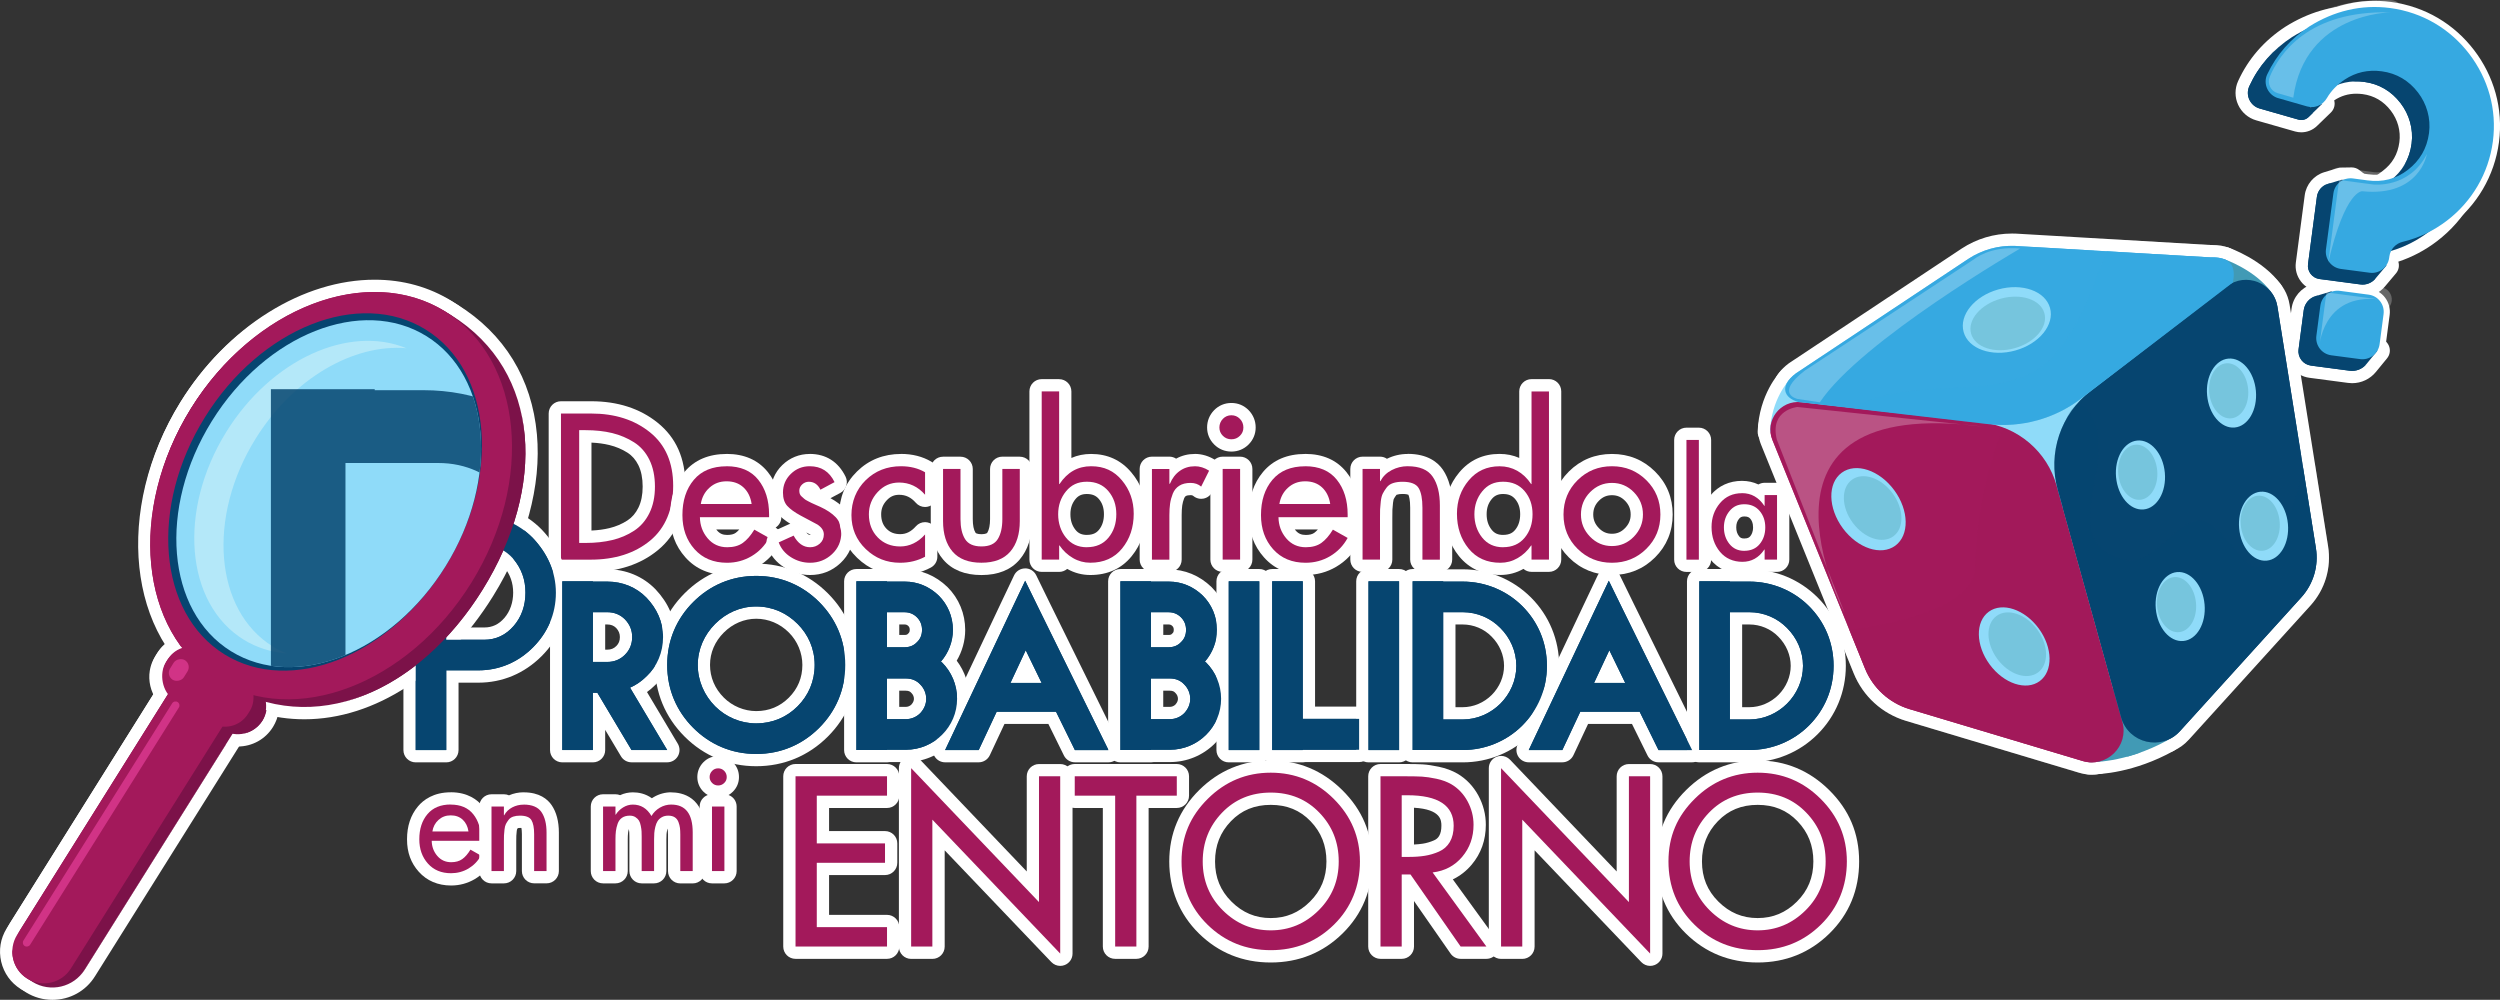 <?xml version="1.0" encoding="UTF-8"?><svg xmlns="http://www.w3.org/2000/svg" xmlns:xlink="http://www.w3.org/1999/xlink" viewBox="0 0 610.47 244.14"><rect x="0" y="0" width="610.47" height="244.14" fill="#333333" stroke="none"/><defs><style>.f{opacity:.85;}.g{fill:#76c5dd;}.h,.i,.j,.k,.l,.m{opacity:.25;}.h,.i,.k,.m{mix-blend-mode:multiply;}.h,.n,.o{fill:#36a9e1;}.i,.p{fill:#a3195b;}.q,.j{fill:#fff;}.j,.l{mix-blend-mode:overlay;}.r{fill:none;}.s{fill:#7c1249;}.t{fill:#8fdbf9;}.u{isolation:isolate;}.v{fill:#419ab5;}.w{clip-path:url(#d);}.x{clip-path:url(#e);}.m,.y{fill:#064570;}.z{fill:#d13386;}.o{stroke:#fff;stroke-linecap:round;stroke-linejoin:round;stroke-width:3px;}.aa{fill:#b4e8f9;}</style><clipPath id="d"><ellipse class="r" cx="80.27" cy="120.54" rx="45.27" ry="33.59" transform="translate(-64.48 125.2) rotate(-58.18)"/></clipPath><clipPath id="e"><ellipse class="r" cx="80.27" cy="120.54" rx="45.27" ry="33.59" transform="translate(-64.48 125.2) rotate(-58.18)"/></clipPath></defs><g class="u"><g id="b"><g id="c"><path class="p" d="M136.98,138.15c-.83,0-1.5-.67-1.5-1.5v-35.68c0-.83.67-1.5,1.5-1.5h7.38c6.1,0,11.23,1.65,15.28,4.9,4.14,3.33,6.24,8.12,6.24,14.25s-2.08,11.17-6.18,14.55c-4.01,3.3-9.22,4.98-15.48,4.98h-7.24ZM142.99,131.08c2.27,0,4.35-.22,6.18-.67,1.78-.43,3.41-1.13,4.86-2.07,1.38-.9,2.43-2.11,3.21-3.71.79-1.61,1.19-3.57,1.19-5.82s-.4-4.25-1.19-5.87c-.78-1.59-1.84-2.8-3.22-3.68-1.46-.93-3.1-1.62-4.87-2.06-1.81-.44-3.88-.67-6.15-.67h-.06v24.54h.06Z"/><path class="q" d="M144.36,100.98c5.77,0,10.55,1.52,14.34,4.57,3.79,3.04,5.68,7.41,5.68,13.08s-1.88,10.3-5.63,13.39c-3.75,3.09-8.6,4.64-14.53,4.64h-7.24v-35.68h7.38M141.43,132.58h1.56c2.4,0,4.57-.24,6.53-.71,1.96-.47,3.73-1.23,5.32-2.27,1.59-1.04,2.84-2.48,3.74-4.31.9-1.83,1.35-3.99,1.35-6.48s-.45-4.7-1.35-6.53c-.9-1.83-2.15-3.26-3.76-4.28-1.61-1.02-3.38-1.77-5.32-2.25-1.94-.47-4.11-.71-6.51-.71h-1.56v27.54M144.36,97.98h-7.38c-1.66,0-3,1.34-3,3v35.68c0,1.66,1.34,3,3,3h7.24c6.62,0,12.15-1.79,16.43-5.32,4.46-3.67,6.72-8.96,6.72-15.71s-2.29-11.79-6.8-15.42c-4.31-3.47-9.77-5.23-16.22-5.23h0ZM144.43,129.55v-21.47c1.59.07,3.05.27,4.36.59,1.61.39,3.1,1.02,4.42,1.86,1.15.73,2.02,1.74,2.68,3.07.69,1.41,1.04,3.16,1.04,5.21s-.35,3.75-1.04,5.16c-.66,1.35-1.54,2.37-2.69,3.12-1.3.85-2.78,1.48-4.39,1.87-1.32.32-2.79.52-4.39.59h0Z"/><path class="p" d="M177.53,138.91c-3.74,0-6.79-1.28-9.04-3.81-2.21-2.48-3.34-5.62-3.34-9.33s1.06-7.1,3.15-9.58c2.15-2.55,5.23-3.85,9.14-3.85s6.82,1.29,8.88,3.85c1.98,2.46,2.98,5.63,2.98,9.43v.66c0,.83-.67,1.5-1.5,1.5h-15.21c.23,1,.68,1.89,1.36,2.69.94,1.11,2.13,1.65,3.63,1.65,1.22,0,2.21-.26,2.94-.79.82-.59,1.63-1.53,2.41-2.8.28-.46.78-.72,1.28-.72.25,0,.5.06.74.19l3.6,2.03c.71.4.97,1.31.58,2.03-1.17,2.12-2.79,3.81-4.83,5.02-2.04,1.21-4.31,1.82-6.75,1.82ZM181.57,121.57c-.26-.56-.6-1.04-1.04-1.45-.79-.73-1.81-1.09-3.1-1.09s-2.31.38-3.18,1.17c-.44.4-.8.85-1.07,1.36h8.38Z"/><path class="q" d="M177.44,113.85c3.38,0,5.95,1.1,7.71,3.29s2.65,5.02,2.65,8.49v.66h-16.89c.03,1.99.66,3.71,1.89,5.16,1.23,1.45,2.82,2.18,4.78,2.18,1.54,0,2.82-.35,3.81-1.06.99-.71,1.93-1.79,2.81-3.24l3.6,2.03c-1.04,1.89-2.47,3.38-4.28,4.45-1.81,1.07-3.81,1.61-5.99,1.61-3.31,0-5.95-1.1-7.93-3.31-1.97-2.21-2.96-4.98-2.96-8.33,0-3.53.93-6.4,2.79-8.61,1.86-2.21,4.53-3.31,8-3.31M171.14,123.07h12.4c-.25-1.7-.92-3.05-1.99-4.05-1.07-.99-2.44-1.49-4.12-1.49s-3.04.52-4.19,1.56c-1.15,1.04-1.85,2.37-2.11,3.97M177.44,110.85c-4.38,0-7.84,1.47-10.29,4.38-2.32,2.75-3.5,6.3-3.5,10.54s1.25,7.56,3.72,10.33c2.55,2.86,5.97,4.31,10.16,4.31,2.71,0,5.24-.68,7.51-2.03,2.27-1.34,4.09-3.22,5.38-5.58.77-1.39.31-3.13-1.02-3.98.84-.53,1.39-1.47,1.39-2.53v-.66c0-4.16-1.11-7.65-3.31-10.38-2.36-2.92-5.74-4.41-10.05-4.41h0ZM174.91,129.29h5.62c-.3.34-.6.62-.89.83-.47.34-1.16.51-2.07.51-1.08,0-1.83-.33-2.49-1.12-.06-.07-.12-.14-.18-.22h0Z"/><path class="p" d="M197.83,138.91c-1.95,0-3.79-.53-5.46-1.58-1.71-1.07-2.93-2.54-3.61-4.36-.28-.74.07-1.57.78-1.89l3.64-1.66c.2-.09.41-.13.62-.13.53,0,1.04.28,1.32.78,1.02,1.85,2.03,2.06,2.71,2.06.55,0,.99-.16,1.37-.5.34-.3.49-.64.49-1.12,0-.14,0-.55-.84-1.13l-4.09-2.19c-1.63-.88-2.81-1.75-3.63-2.66-.94-1.05-1.42-2.48-1.42-4.24,0-2.21.8-4.11,2.37-5.64,1.56-1.52,3.47-2.3,5.66-2.3,3.34,0,5.9,1.63,7.4,4.72.35.73.07,1.6-.64,1.98l-3.45,1.85c-.22.12-.46.18-.71.18-.16,0-.31-.02-.46-.07-.39-.13-.71-.4-.89-.77-.47-.97-1-1.1-1.49-1.1-.16,0-.36.03-.61.25-.2.18-.21.3-.21.42s.01.22.04.31c.28.22.49.41.67.57,0,0,.13.11.53.32.39.2.69.36.9.46.21.1.55.25,1.03.46.56.24.94.41,1.15.51,1.7.78,3.11,1.73,4.15,2.81,1.19,1.23,1.79,2.86,1.79,4.83,0,2.5-.92,4.63-2.72,6.32-1.78,1.67-3.93,2.51-6.4,2.51Z"/><path class="q" d="M197.73,113.85c2.78,0,4.79,1.29,6.06,3.88l-3.45,1.85c-.63-1.29-1.58-1.94-2.84-1.94-.6,0-1.14.21-1.61.64s-.71.94-.71,1.54c0,.28.04.54.12.78.08.24.24.46.47.66.24.21.44.39.61.54.17.16.46.34.85.54.39.21.7.36.92.47.22.11.59.28,1.11.5.52.22.88.38,1.06.47,1.58.73,2.82,1.56,3.74,2.51.91.95,1.37,2.21,1.37,3.79,0,2.08-.75,3.82-2.25,5.23-1.5,1.4-3.29,2.11-5.37,2.11-1.67,0-3.23-.45-4.66-1.35-1.44-.9-2.44-2.11-3-3.62l3.64-1.66c1.04,1.89,2.38,2.84,4.02,2.84.91,0,1.7-.29,2.37-.88.66-.58.99-1.33.99-2.25s-.52-1.72-1.56-2.41l-4.16-2.22c-1.45-.79-2.52-1.57-3.22-2.34-.69-.77-1.04-1.85-1.04-3.24,0-1.8.64-3.32,1.92-4.57s2.82-1.87,4.61-1.87M197.73,110.85c-2.56,0-4.88.94-6.71,2.72-1.85,1.8-2.82,4.12-2.82,6.71,0,2.14.61,3.91,1.81,5.25.74.82,1.72,1.6,2.97,2.37-.14.04-.28.09-.42.15l-3.64,1.66c-1.44.65-2.12,2.31-1.57,3.78.8,2.14,2.22,3.86,4.22,5.11,1.91,1.2,4.02,1.81,6.25,1.81,2.86,0,5.35-.98,7.42-2.92,2.09-1.96,3.2-4.52,3.2-7.42,0-2.34-.77-4.37-2.21-5.87-.91-.95-2.07-1.8-3.44-2.55l2.41-1.29c1.42-.76,1.99-2.51,1.28-3.96-1.78-3.64-4.8-5.56-8.75-5.56h0ZM197.83,130.62c-.15,0-.48,0-.95-.6l1.11.59s-.09.01-.16.01h0Z"/><path class="p" d="M219.78,138.91c-3.67,0-6.84-1.27-9.44-3.78-2.61-2.52-3.94-5.67-3.94-9.36s1.32-7.03,3.93-9.59c2.6-2.54,5.86-3.83,9.69-3.83,2.5,0,4.73.56,6.62,1.67.46.27.74.76.74,1.29v5.49c0,.62-.39,1.19-.97,1.4-.17.06-.35.1-.53.1-.43,0-.84-.18-1.13-.51-1.45-1.66-3.15-2.47-5.21-2.47-1.63,0-2.98.6-4.13,1.84-1.18,1.27-1.75,2.72-1.75,4.42,0,1.88.57,3.38,1.73,4.59,1.15,1.19,2.6,1.77,4.44,1.77s3.48-.79,4.93-2.43c.29-.33.7-.5,1.12-.5.18,0,.36.03.53.1.58.22.97.78.97,1.4v5.44c0,.55-.31,1.06-.79,1.32-2.04,1.09-4.33,1.64-6.81,1.64Z"/><path class="q" d="M220.02,113.85c2.24,0,4.19.49,5.87,1.47v5.49c-1.74-1.99-3.85-2.98-6.34-2.98-2.05,0-3.79.77-5.23,2.32-1.44,1.55-2.15,3.36-2.15,5.44,0,2.27.72,4.15,2.15,5.63,1.44,1.48,3.27,2.22,5.51,2.22s4.32-.98,6.06-2.93v5.44c-1.83.98-3.86,1.47-6.1,1.47-3.28,0-6.08-1.12-8.4-3.36-2.32-2.24-3.48-5-3.48-8.28s1.16-6.25,3.48-8.52,5.2-3.41,8.64-3.41M220.02,110.85c-4.23,0-7.85,1.43-10.73,4.26-2.91,2.85-4.38,6.43-4.38,10.66s1.48,7.62,4.39,10.44c2.89,2.79,6.41,4.2,10.48,4.2,2.73,0,5.26-.61,7.52-1.82.98-.52,1.59-1.54,1.59-2.65v-5.44c0-1.25-.77-2.36-1.94-2.8-.35-.13-.71-.2-1.06-.2-.84,0-1.66.35-2.24,1.01-1.16,1.31-2.38,1.92-3.81,1.92s-2.49-.42-3.36-1.31c-.89-.92-1.31-2.05-1.31-3.54,0-1.33.43-2.41,1.35-3.4.87-.94,1.81-1.36,3.03-1.36,1.62,0,2.92.62,4.08,1.95.58.67,1.41,1.03,2.26,1.03.35,0,.71-.06,1.05-.19,1.17-.44,1.95-1.56,1.95-2.81v-5.49c0-1.07-.57-2.05-1.49-2.59-2.13-1.25-4.61-1.88-7.38-1.88h0Z"/><path class="p" d="M239.65,138.91c-3.6,0-6.36-1.09-8.19-3.25-1.78-2.08-2.68-4.92-2.68-8.43v-12.73c0-.83.67-1.5,1.5-1.5h4.26c.83,0,1.5.67,1.5,1.5v12.25c0,1.76.3,3.13.89,4.08.17.27.67,1.09,2.72,1.09s2.56-.82,2.72-1.09c.59-.95.89-2.33.89-4.08v-12.25c0-.83.67-1.5,1.5-1.5h4.26c.83,0,1.5.67,1.5,1.5v12.73c0,3.51-.9,6.34-2.68,8.43-1.84,2.15-4.59,3.25-8.19,3.25Z"/><path class="q" d="M249.02,114.51v12.73c0,3.15-.77,5.64-2.32,7.45-1.55,1.81-3.9,2.72-7.05,2.72s-5.5-.91-7.05-2.72c-1.55-1.81-2.32-4.3-2.32-7.45v-12.73h4.26v12.25c0,2.05.37,3.68,1.11,4.87.74,1.2,2.07,1.8,4,1.8s3.26-.6,4-1.8c.74-1.2,1.11-2.82,1.11-4.87v-12.25h4.26M249.02,111.51h-4.26c-1.66,0-3,1.34-3,3v12.25c0,1.45-.23,2.59-.66,3.3-.21.34-1.08.38-1.45.38-.28,0-1.23-.03-1.45-.37-.44-.7-.66-1.84-.66-3.3v-12.25c0-1.66-1.34-3-3-3h-4.26c-1.66,0-3,1.34-3,3v12.73c0,3.87,1.02,7.04,3.04,9.4,2.13,2.5,5.27,3.77,9.33,3.77s7.2-1.27,9.33-3.77c2.01-2.36,3.04-5.53,3.04-9.4v-12.73c0-1.66-1.34-3-3-3h0Z"/><path class="p" d="M266.25,138.91c-1.77,0-3.45-.45-4.99-1.34-.4-.23-.78-.48-1.14-.75-.08.75-.72,1.33-1.49,1.33h-4.26c-.83,0-1.5-.67-1.5-1.5v-41.07c0-.83.67-1.5,1.5-1.5h4.26c.83,0,1.5.67,1.5,1.5v18.86c1.79-1.39,3.9-2.1,6.31-2.1,3.54,0,6.46,1.33,8.67,3.96,2.15,2.56,3.24,5.63,3.24,9.13,0,3.68-1.07,6.86-3.18,9.44-2.18,2.67-5.18,4.03-8.92,4.03ZM265.39,119.13c-1.65,0-2.94.59-3.93,1.79-1.06,1.3-1.58,2.82-1.58,4.66s.51,3.43,1.56,4.74c.97,1.21,2.26,1.8,3.94,1.8,1.79,0,3.13-.58,4.12-1.77,1.06-1.28,1.57-2.84,1.57-4.77s-.52-3.42-1.59-4.69c-1-1.19-2.35-1.76-4.11-1.76Z"/><path class="q" d="M258.63,95.58v22.62h.09c1.92-2.9,4.49-4.35,7.71-4.35s5.6,1.14,7.52,3.43c1.92,2.29,2.89,5.01,2.89,8.16,0,3.34-.95,6.17-2.84,8.49s-4.48,3.48-7.76,3.48c-1.51,0-2.93-.38-4.23-1.14-1.31-.76-2.41-1.78-3.29-3.08h-.09v3.45h-4.26v-41.07h4.26M265.39,133.62c2.24,0,4-.77,5.28-2.32,1.28-1.54,1.92-3.45,1.92-5.73s-.65-4.12-1.94-5.65c-1.29-1.53-3.04-2.29-5.25-2.29s-3.81.78-5.09,2.34-1.92,3.43-1.92,5.61.63,4.1,1.89,5.68c1.26,1.58,2.96,2.37,5.11,2.37M258.63,92.58h-4.26c-1.66,0-3,1.34-3,3v41.07c0,1.66,1.34,3,3,3h4.26c.75,0,1.44-.28,1.97-.73,1.74.99,3.64,1.49,5.65,1.49,4.21,0,7.6-1.54,10.08-4.58,2.33-2.86,3.51-6.35,3.51-10.39s-1.21-7.26-3.59-10.09c-2.51-2.99-5.82-4.5-9.82-4.5-1.73,0-3.34.33-4.81.98v-16.24c0-1.66-1.34-3-3-3h0ZM265.39,130.62c-1.23,0-2.08-.38-2.77-1.24-.83-1.04-1.24-2.28-1.24-3.8s.41-2.69,1.24-3.71c.7-.86,1.56-1.24,2.76-1.24,1.33,0,2.24.38,2.96,1.23.83.98,1.23,2.2,1.23,3.72s-.4,2.81-1.23,3.81c-.47.57-1.24,1.23-2.96,1.23h0Z"/><path class="p" d="M281.29,138.15c-.83,0-1.5-.67-1.5-1.5v-22.14c0-.83.67-1.5,1.5-1.5h4.26c.63,0,1.18.39,1.4.95.09-.07.17-.13.26-.2,1.31-.94,2.84-1.42,4.54-1.42,1.48,0,2.93.45,4.31,1.32.65.41.88,1.25.53,1.94l-1.94,3.88c-.21.41-.59.71-1.05.8-.1.02-.2.03-.29.03-.36,0-.71-.13-.98-.36-.42-.36-.95-.53-1.62-.53-.81,0-1.47.15-1.94.46-.45.29-.78.69-.99,1.22-.29.72-.48,1.43-.57,2.11-.1.73-.15,1.59-.15,2.56v10.88c0,.83-.67,1.5-1.5,1.5h-4.26Z"/><path class="q" d="M291.75,113.85c1.2,0,2.37.36,3.5,1.09l-1.94,3.88c-.69-.6-1.56-.9-2.6-.9-1.1,0-2.02.23-2.74.69-.73.46-1.25,1.1-1.59,1.94-.33.84-.55,1.66-.66,2.46-.11.8-.17,1.73-.17,2.77v10.88h-4.26v-22.14h4.26v3.6h.14c.54-1.32,1.33-2.37,2.39-3.12,1.06-.76,2.28-1.14,3.67-1.14M291.75,110.85c-1.66,0-3.19.39-4.56,1.15-.47-.31-1.04-.49-1.64-.49h-4.26c-1.66,0-3,1.34-3,3v22.14c0,1.66,1.34,3,3,3h4.26c1.66,0,3-1.34,3-3v-10.88c0-.9.05-1.7.14-2.36.08-.56.24-1.16.48-1.77.12-.3.26-.42.4-.51.23-.14.64-.22,1.14-.22.45,0,.58.12.64.17.55.47,1.25.73,1.96.73.2,0,.39-.02.59-.06.91-.18,1.68-.77,2.09-1.6l1.94-3.88c.69-1.37.23-3.04-1.07-3.87-1.62-1.04-3.34-1.56-5.12-1.56h0Z"/><path class="p" d="M298.56,138.15c-.83,0-1.5-.67-1.5-1.5v-22.14c0-.83.67-1.5,1.5-1.5h4.26c.83,0,1.5.67,1.5,1.5v22.14c0,.83-.67,1.5-1.5,1.5h-4.26ZM300.69,108.77c-1.21,0-2.3-.45-3.14-1.29-.84-.84-1.29-1.91-1.29-3.1s.44-2.29,1.28-3.15c.85-.87,1.94-1.33,3.16-1.33s2.31.46,3.16,1.33c.84.86,1.28,1.95,1.28,3.15s-.45,2.25-1.29,3.1c-.84.84-1.93,1.29-3.14,1.29Z"/><path class="q" d="M300.69,101.4c.82,0,1.51.29,2.08.88.57.58.85,1.29.85,2.11s-.28,1.47-.85,2.03c-.57.57-1.26.85-2.08.85s-1.51-.28-2.08-.85-.85-1.25-.85-2.03.28-1.52.85-2.11c.57-.58,1.26-.88,2.08-.88M302.82,114.51v22.14h-4.26v-22.14h4.26M300.69,98.4c-1.63,0-3.1.62-4.23,1.78-1.11,1.15-1.7,2.6-1.7,4.2s.6,3.02,1.73,4.16c1.13,1.13,2.59,1.73,4.2,1.73s3.07-.6,4.2-1.73c1.13-1.13,1.73-2.57,1.73-4.16s-.59-3.05-1.7-4.2c-1.14-1.17-2.6-1.78-4.23-1.78h0ZM302.82,111.51h-4.26c-1.66,0-3,1.34-3,3v22.14c0,1.66,1.34,3,3,3h4.26c1.66,0,3-1.34,3-3v-22.14c0-1.66-1.34-3-3-3h0Z"/><path class="p" d="M318.81,138.91c-3.74,0-6.79-1.28-9.04-3.81-2.21-2.48-3.34-5.62-3.34-9.33s1.06-7.1,3.15-9.58c2.15-2.55,5.23-3.85,9.14-3.85s6.82,1.29,8.88,3.85c1.98,2.46,2.98,5.63,2.98,9.43v.66c0,.83-.67,1.5-1.5,1.5h-15.21c.23,1,.68,1.89,1.36,2.69.94,1.11,2.13,1.65,3.63,1.65,1.22,0,2.21-.26,2.94-.79.82-.59,1.63-1.53,2.41-2.8.28-.46.78-.72,1.28-.72.25,0,.5.06.74.19l3.6,2.03c.71.4.97,1.31.58,2.03-1.17,2.12-2.79,3.81-4.83,5.02-2.04,1.21-4.31,1.82-6.75,1.82ZM322.85,121.57c-.26-.56-.6-1.04-1.04-1.45-.79-.73-1.81-1.09-3.1-1.09s-2.31.38-3.18,1.17c-.44.4-.8.85-1.07,1.36h8.38Z"/><path class="q" d="M318.72,113.85c3.38,0,5.95,1.1,7.71,3.29s2.65,5.02,2.65,8.49v.66h-16.89c.03,1.99.66,3.71,1.89,5.16,1.23,1.45,2.82,2.18,4.78,2.18,1.54,0,2.82-.35,3.81-1.06.99-.71,1.93-1.79,2.81-3.24l3.6,2.03c-1.04,1.89-2.47,3.38-4.28,4.45-1.81,1.07-3.81,1.61-5.99,1.61-3.31,0-5.95-1.1-7.93-3.31-1.97-2.21-2.96-4.98-2.96-8.33,0-3.53.93-6.4,2.79-8.61,1.86-2.21,4.53-3.31,8-3.31M312.42,123.07h12.4c-.25-1.7-.92-3.05-1.99-4.05-1.07-.99-2.44-1.49-4.12-1.49s-3.04.52-4.19,1.56c-1.15,1.04-1.85,2.37-2.11,3.97M318.72,110.85c-4.38,0-7.84,1.47-10.29,4.38-2.32,2.75-3.5,6.3-3.5,10.54s1.25,7.56,3.72,10.33c2.55,2.86,5.97,4.31,10.16,4.31,2.71,0,5.24-.68,7.51-2.03,2.27-1.34,4.09-3.22,5.38-5.58.77-1.39.31-3.13-1.02-3.98.84-.53,1.39-1.47,1.39-2.53v-.66c0-4.16-1.11-7.65-3.31-10.38-2.36-2.92-5.74-4.41-10.05-4.41h0ZM316.19,129.29h5.62c-.3.34-.6.62-.89.83-.47.34-1.16.51-2.07.51-1.08,0-1.83-.33-2.49-1.12-.06-.07-.12-.14-.18-.22h0Z"/><path class="p" d="M347.34,138.15c-.83,0-1.5-.67-1.5-1.5v-12.68c0-2.35-.39-3.49-.71-4.03-.42-.7-1.85-.81-2.66-.81-.72,0-1.34.09-1.84.25-.37.12-.64.31-.84.57-.33.43-.59.85-.79,1.23-.08.16-.24.57-.34,1.42-.09.8-.14,1.42-.16,1.84-.02.47-.02,1.14-.02,2.03v10.17c0,.83-.67,1.5-1.5,1.5h-4.26c-.83,0-1.5-.67-1.5-1.5v-22.14c0-.83.67-1.5,1.5-1.5h4.26c.62,0,1.15.38,1.38.92.25-.17.51-.32.79-.46,1.42-.74,2.97-1.12,4.6-1.12,3.41,0,5.88,1.08,7.34,3.21,1.34,1.95,2.01,4.61,2.01,7.9v13.2c0,.83-.67,1.5-1.5,1.5h-4.26Z"/><path class="q" d="M343.75,113.85c2.9,0,4.94.85,6.1,2.56,1.17,1.7,1.75,4.05,1.75,7.05v13.2h-4.26v-12.68c0-2.18-.31-3.78-.92-4.8-.61-1.02-1.93-1.54-3.95-1.54-.88,0-1.66.11-2.32.33-.66.22-1.18.58-1.56,1.09-.38.5-.69.99-.92,1.44-.24.46-.4,1.1-.5,1.94-.09.84-.15,1.49-.17,1.96-.02.47-.02,1.17-.02,2.08v10.17h-4.26v-22.14h4.26v2.98h.09c.63-1.17,1.55-2.07,2.77-2.7,1.21-.63,2.52-.95,3.9-.95M343.75,110.85c-1.79,0-3.5.4-5.08,1.18-.48-.33-1.06-.52-1.68-.52h-4.26c-1.66,0-3,1.34-3,3v22.14c0,1.66,1.34,3,3,3h4.26c1.66,0,3-1.34,3-3v-10.17c0-.91,0-1.55.02-1.98.01-.39.06-.97.15-1.73.08-.67.18-.91.18-.91.15-.3.38-.64.65-1.01,0,0,0,0,0,0,0,0,.04-.02.11-.05.35-.12.82-.18,1.37-.18.88,0,1.29.13,1.44.19.15.32.44,1.19.44,3.15v12.68c0,1.66,1.34,3,3,3h4.26c1.66,0,3-1.34,3-3v-13.2c0-3.6-.77-6.54-2.28-8.75-1.21-1.76-3.67-3.86-8.58-3.86h0Z"/><path class="p" d="M366.36,138.91c-3.74,0-6.74-1.36-8.92-4.03-2.11-2.58-3.18-5.76-3.18-9.44s1.09-6.57,3.24-9.13c2.21-2.63,5.13-3.96,8.67-3.96,2.41,0,4.52.7,6.31,2.1v-18.86c0-.83.67-1.5,1.5-1.5h4.26c.83,0,1.5.67,1.5,1.5v41.07c0,.83-.67,1.5-1.5,1.5h-4.26c-.77,0-1.41-.58-1.49-1.33-.36.27-.74.53-1.14.75-1.53.89-3.21,1.34-4.99,1.34ZM367.03,119.13c-1.65,0-2.94.59-3.93,1.79-1.06,1.3-1.58,2.82-1.58,4.66s.51,3.43,1.56,4.74c.97,1.21,2.26,1.8,3.94,1.8,1.79,0,3.13-.58,4.12-1.77,1.06-1.28,1.57-2.84,1.57-4.77s-.52-3.42-1.59-4.69c-1-1.19-2.35-1.76-4.11-1.76Z"/><path class="q" d="M378.24,95.58v41.07h-4.26v-3.45h-.09c-.88,1.29-1.98,2.32-3.29,3.08-1.31.76-2.72,1.14-4.23,1.14-3.28,0-5.87-1.16-7.76-3.48s-2.84-5.15-2.84-8.49c0-3.15.96-5.87,2.89-8.16,1.92-2.29,4.43-3.43,7.52-3.43s5.79,1.45,7.71,4.35h.09v-22.62h4.26M367.03,133.62c2.24,0,4-.77,5.28-2.32,1.28-1.54,1.92-3.45,1.92-5.73s-.65-4.12-1.94-5.65c-1.29-1.53-3.04-2.29-5.25-2.29s-3.81.78-5.09,2.34c-1.28,1.56-1.92,3.43-1.92,5.61s.63,4.1,1.89,5.68c1.26,1.58,2.96,2.37,5.11,2.37M378.24,92.58h-4.26c-1.66,0-3,1.34-3,3v16.24c-1.47-.65-3.08-.98-4.81-.98-4,0-7.31,1.51-9.82,4.5-2.38,2.83-3.59,6.23-3.59,10.09s1.18,7.53,3.52,10.39c2.48,3.04,5.87,4.58,10.08,4.58,2.01,0,3.91-.5,5.65-1.49.53.46,1.21.73,1.97.73h4.26c1.66,0,3-1.34,3-3v-41.07c0-1.66-1.34-3-3-3h0ZM367.03,130.62c-1.23,0-2.08-.38-2.77-1.24-.83-1.04-1.24-2.28-1.24-3.8s.4-2.69,1.24-3.71c.7-.86,1.56-1.24,2.76-1.24,1.33,0,2.24.38,2.96,1.23.83.98,1.23,2.2,1.23,3.72s-.4,2.81-1.23,3.81c-.47.57-1.24,1.23-2.96,1.23h0Z"/><path class="p" d="M393.62,138.91c-3.71,0-6.89-1.29-9.46-3.84-2.57-2.55-3.87-5.73-3.87-9.44s1.3-6.89,3.87-9.44c2.57-2.55,5.75-3.84,9.46-3.84s6.89,1.29,9.46,3.84c2.57,2.55,3.87,5.73,3.87,9.44s-1.3,6.89-3.87,9.44c-2.57,2.55-5.75,3.84-9.46,3.84ZM393.62,119.42c-1.68,0-3.08.6-4.27,1.82-1.21,1.23-1.8,2.67-1.8,4.39s.59,3.12,1.8,4.37c1.2,1.24,2.6,1.84,4.27,1.84s3.07-.6,4.27-1.84c1.21-1.25,1.8-2.68,1.8-4.37s-.59-3.16-1.8-4.39c-1.2-1.22-2.6-1.82-4.27-1.82Z"/><path class="q" d="M393.62,113.85c3.31,0,6.11,1.14,8.4,3.41,2.29,2.27,3.43,5.06,3.43,8.38s-1.14,6.1-3.43,8.37c-2.29,2.27-5.09,3.41-8.4,3.41s-6.11-1.14-8.4-3.41c-2.29-2.27-3.43-5.06-3.43-8.37s1.14-6.1,3.43-8.38c2.29-2.27,5.09-3.41,8.4-3.41M393.62,133.34c2.08,0,3.86-.76,5.35-2.29,1.48-1.53,2.22-3.34,2.22-5.42s-.74-3.93-2.22-5.44c-1.48-1.51-3.27-2.27-5.35-2.27s-3.86.76-5.35,2.27c-1.48,1.51-2.22,3.33-2.22,5.44s.74,3.89,2.22,5.42c1.48,1.53,3.26,2.29,5.35,2.29M393.62,110.85c-4.12,0-7.65,1.44-10.51,4.28-2.86,2.84-4.32,6.38-4.32,10.5s1.45,7.66,4.32,10.5c2.86,2.84,6.39,4.28,10.51,4.28s7.65-1.44,10.51-4.28c2.86-2.84,4.32-6.38,4.32-10.5s-1.45-7.66-4.32-10.5c-2.86-2.84-6.4-4.28-10.51-4.28h0ZM393.62,130.34c-1.26,0-2.28-.44-3.19-1.38-.94-.97-1.38-2.03-1.38-3.33s.43-2.39,1.37-3.34c.92-.94,1.93-1.37,3.2-1.37s2.29.44,3.2,1.37c.93.95,1.37,2.01,1.37,3.34s-.44,2.36-1.38,3.33c-.91.94-1.93,1.38-3.19,1.38h0Z"/><rect class="p" x="410.31" y="105.93" width="6.03" height="32.23" rx="1.5" ry="1.5"/><path class="q" d="M414.84,107.43v29.23h-3.03v-29.23h3.03M414.84,104.43h-3.03c-1.66,0-3,1.34-3,3v29.23c0,1.66,1.34,3,3,3h3.03c1.66,0,3-1.34,3-3v-29.23c0-1.66-1.34-3-3-3h0Z"/><path class="p" d="M425.48,138.69c-2.77,0-5.01-1.02-6.66-3.02-1.58-1.92-2.38-4.27-2.38-7s.81-4.88,2.41-6.77c1.66-1.97,3.86-2.98,6.54-2.98,1.58,0,3,.41,4.22,1.22.26-.45.74-.75,1.3-.75h3.03c.83,0,1.5.67,1.5,1.5v15.76c0,.83-.67,1.5-1.5,1.5h-3.03c-.52,0-.97-.26-1.24-.66-1.21.8-2.61,1.2-4.18,1.2ZM425.95,124.62c-1.05,0-1.83.35-2.46,1.12-.69.84-1.02,1.84-1.02,3.04s.33,2.25,1.02,3.1c.61.76,1.39,1.12,2.46,1.12,1.15,0,1.97-.35,2.6-1.11.69-.83,1.02-1.85,1.02-3.12s-.34-2.24-1.03-3.06c-.64-.75-1.46-1.1-2.59-1.1Z"/><path class="q" d="M425.38,120.42c2.27,0,4.08,1.03,5.45,3.1h.07v-2.63h3.03v15.76h-3.03v-2.46h-.07c-1.35,2-3.13,3-5.35,3s-4.15-.82-5.5-2.47c-1.36-1.65-2.04-3.66-2.04-6.04,0-2.24.68-4.18,2.05-5.81s3.17-2.44,5.39-2.44M425.95,134.5c1.59,0,2.85-.55,3.75-1.65.91-1.1,1.36-2.46,1.36-4.07s-.46-2.93-1.38-4.02c-.92-1.09-2.17-1.63-3.74-1.63s-2.71.56-3.62,1.67c-.91,1.11-1.36,2.44-1.36,3.99s.45,2.92,1.35,4.04c.9,1.12,2.11,1.68,3.64,1.68M425.38,117.42c-3.09,0-5.75,1.21-7.68,3.51-1.83,2.18-2.76,4.78-2.76,7.74s.92,5.76,2.72,7.95c1.92,2.33,4.63,3.57,7.82,3.57,1.45,0,2.79-.3,4.01-.89.42.22.9.35,1.41.35h3.03c1.66,0,3-1.34,3-3v-15.76c0-1.66-1.34-3-3-3h-3.03c-.55,0-1.07.15-1.52.41-1.22-.58-2.56-.88-4.01-.88h0ZM425.95,131.5c-.71,0-1.02-.21-1.29-.56-.47-.59-.69-1.28-.69-2.17s.22-1.52.69-2.09c.29-.35.6-.57,1.3-.57.85,0,1.2.27,1.45.57.29.34.67.93.67,2.09s-.39,1.81-.68,2.16c-.24.29-.58.56-1.44.56h0Z"/><path class="p" d="M110.12,214.74c-2.79,0-5.07-.96-6.76-2.86-1.65-1.85-2.49-4.18-2.49-6.92s.79-5.25,2.34-7.09c1.62-1.92,3.92-2.89,6.84-2.89s5.1.98,6.66,2.9c1.47,1.83,2.22,4.18,2.22,6.98v.47c0,.83-.67,1.5-1.5,1.5h-.67l1.41.8c.71.4.97,1.31.58,2.03-.87,1.58-2.08,2.84-3.6,3.73-1.52.9-3.21,1.35-5.02,1.35ZM107.18,206.83c.16.43.4.83.71,1.2.59.7,1.31,1.02,2.26,1.02.78,0,1.39-.16,1.84-.48.51-.37,1.02-.95,1.52-1.74h-6.33ZM112.23,201.54c-.08-.1-.17-.19-.26-.28-.48-.44-1.1-.66-1.91-.66s-1.43.23-1.97.72c-.08.07-.15.14-.22.22h4.36Z"/><path class="q" d="M110.06,196.47c2.4,0,4.23.78,5.49,2.34,1.26,1.56,1.89,3.57,1.89,6.04v.47h-12.02c.02,1.41.47,2.64,1.35,3.67.88,1.03,2.01,1.55,3.4,1.55,1.1,0,2-.25,2.71-.76.71-.5,1.37-1.27,2-2.31l2.56,1.45c-.74,1.35-1.76,2.4-3.05,3.17-1.29.76-2.71,1.14-4.26,1.14-2.36,0-4.24-.79-5.64-2.36-1.4-1.57-2.1-3.55-2.1-5.93,0-2.51.66-4.56,1.99-6.13,1.32-1.57,3.22-2.36,5.69-2.36M105.58,203.04h8.82c-.18-1.21-.65-2.17-1.41-2.88-.76-.71-1.74-1.06-2.93-1.06s-2.16.37-2.98,1.11c-.82.74-1.32,1.68-1.5,2.83M110.06,193.47c-4.21,0-6.67,1.86-7.98,3.42-1.79,2.12-2.69,4.83-2.69,8.06s.96,5.79,2.87,7.92c1.96,2.2,4.68,3.36,7.88,3.36,2.08,0,4.03-.53,5.79-1.56,1.75-1.04,3.15-2.48,4.15-4.3.59-1.07.46-2.33-.23-3.25.38-.5.6-1.13.6-1.8v-.47c0-3.16-.86-5.83-2.55-7.93-1.27-1.58-3.66-3.46-7.82-3.46h0Z"/><path class="p" d="M130.43,214.2c-.83,0-1.5-.67-1.5-1.5v-9.02c0-1.66-.28-2.37-.44-2.65-.08-.14-.49-.37-1.52-.37-.46,0-.86.05-1.18.16-.23.08-.33.18-.38.25-.22.29-.39.56-.52.82-.03.06-.13.29-.2.86-.06.54-.1.97-.11,1.28-.01.33-.02.81-.02,1.43v7.24c0,.83-.67,1.5-1.5,1.5h-3.03c-.83,0-1.5-.67-1.5-1.5v-15.76c0-.83.67-1.5,1.5-1.5h3.03c.44,0,.84.19,1.11.5.08-.04.15-.08.23-.12,1.08-.56,2.24-.84,3.47-.84,2.58,0,4.46.83,5.58,2.47,1,1.46,1.51,3.44,1.51,5.86v9.39c0,.83-.67,1.5-1.5,1.5h-3.03Z"/><path class="q" d="M127.87,196.47c2.06,0,3.51.61,4.34,1.82.83,1.21,1.25,2.88,1.25,5.02v9.39h-3.03v-9.02c0-1.55-.22-2.69-.66-3.42-.44-.73-1.38-1.09-2.81-1.09-.63,0-1.18.08-1.65.24-.47.16-.84.42-1.11.77-.27.36-.49.7-.66,1.03-.17.33-.29.79-.35,1.38-.07.59-.11,1.06-.12,1.4-.01.34-.02.83-.02,1.48v7.24h-3.03v-15.76h3.03v2.12h.07c.45-.83,1.11-1.47,1.97-1.92.86-.45,1.79-.67,2.78-.67M127.87,193.47c-1.25,0-2.45.25-3.58.74-.38-.17-.79-.26-1.23-.26h-3.03c-1.66,0-3,1.34-3,3v15.76c0,1.66,1.34,3,3,3h3.03c1.66,0,3-1.34,3-3v-7.24c0-.61,0-1.06.02-1.38,0-.18.03-.52.1-1.16.03-.22.05-.35.07-.4.05-.1.12-.21.2-.32.12-.02.29-.04.52-.04.14,0,.25,0,.35.01.06.29.12.76.12,1.5v9.02c0,1.66,1.34,3,3,3h3.03c1.66,0,3-1.34,3-3v-9.39c0-2.74-.6-5-1.77-6.71-.98-1.43-2.95-3.12-6.82-3.12h0Z"/><path class="p" d="M166.11,214.2c-.83,0-1.5-.67-1.5-1.5v-8.92c0-.54-.02-1.02-.07-1.42-.04-.34-.14-.71-.28-1.1-.1-.26-.22-.37-.32-.43-.21-.13-.52-.16-.75-.16-.35,0-.64.06-.84.18-.23.14-.4.29-.51.46-.14.23-.27.55-.36.94-.12.48-.19.91-.22,1.28-.03.42-.05.9-.05,1.44v7.74c0,.83-.67,1.5-1.5,1.5h-3.03c-.83,0-1.5-.67-1.5-1.5v-8.35c0-.5-.01-.92-.03-1.26-.02-.3-.07-.69-.16-1.16-.09-.47-.19-.69-.25-.78-.07-.11-.2-.24-.39-.36-.13-.09-.32-.13-.56-.13-.45,0-.8.09-1.05.26-.24.16-.4.39-.51.72-.18.54-.3,1.05-.35,1.51-.06.5-.09,1.11-.09,1.81v7.74c0,.83-.67,1.5-1.5,1.5h-3.03c-.83,0-1.5-.67-1.5-1.5v-15.76c0-.83.67-1.5,1.5-1.5h3.03c.42,0,.8.17,1.07.45,0,0,0,0,.02,0,.99-.6,2.05-.91,3.16-.91,1.8,0,3.35.64,4.58,1.88.38-.35.8-.65,1.26-.92,1.1-.64,2.3-.96,3.54-.96,2.51,0,6.72,1.08,6.72,8.3v9.43c0,.83-.67,1.5-1.5,1.5h-3.03Z"/><path class="q" d="M163.93,196.47c3.48,0,5.22,2.27,5.22,6.8v9.43h-3.03v-8.92c0-.61-.03-1.14-.08-1.6-.06-.46-.18-.94-.37-1.45-.19-.5-.49-.89-.91-1.16-.42-.27-.94-.4-1.57-.4s-1.16.13-1.6.39c-.44.26-.77.57-1.01.94-.24.37-.42.84-.56,1.4-.13.56-.22,1.07-.25,1.52-.03.45-.05.97-.05,1.55v7.74h-3.03v-8.35c0-.54-.01-.99-.03-1.35-.02-.36-.08-.81-.19-1.35-.1-.54-.25-.96-.44-1.28-.19-.31-.48-.59-.86-.84-.38-.25-.84-.37-1.38-.37-.76,0-1.4.17-1.9.52-.51.35-.86.84-1.08,1.48s-.35,1.24-.42,1.8-.1,1.22-.1,1.99v7.74h-3.03v-15.76h3.03v1.99h.07c.45-.72,1.05-1.31,1.8-1.77.75-.46,1.54-.69,2.37-.69,1.95,0,3.47.93,4.55,2.79.49-.85,1.18-1.53,2.05-2.04s1.81-.76,2.79-.76M163.93,193.47c-1.52,0-2.96.39-4.29,1.16-.16.09-.31.19-.46.29-1.58-1.14-3.28-1.44-4.64-1.44-1.08,0-2.13.23-3.12.69-.35-.14-.73-.22-1.13-.22h-3.03c-1.66,0-3,1.34-3,3v15.76c0,1.66,1.34,3,3,3h3.03c1.66,0,3-1.34,3-3v-7.74c0-.64.03-1.19.08-1.63.03-.27.1-.57.19-.9.07.38.09.62.1.76.02.3.03.69.03,1.16v8.35c0,1.66,1.34,3,3,3h3.03c1.66,0,3-1.34,3-3v-7.74c0-.51.01-.95.04-1.32.02-.29.08-.64.18-1.04.03-.11.05-.2.08-.27.02.08.03.15.04.22.04.34.06.76.06,1.24v8.92c0,1.66,1.34,3,3,3h3.03c1.66,0,3-1.34,3-3v-9.43c0-8.85-5.75-9.8-8.22-9.8h0Z"/><path class="p" d="M173.86,214.2c-.83,0-1.5-.67-1.5-1.5v-15.76c0-.83.67-1.5,1.5-1.5h3.03c.83,0,1.5.67,1.5,1.5v15.76c0,.83-.67,1.5-1.5,1.5h-3.03ZM175.37,193.3c-.98,0-1.86-.36-2.54-1.05-.68-.68-1.05-1.55-1.05-2.51s.36-1.85,1.03-2.54c.69-.71,1.57-1.08,2.56-1.08s1.87.37,2.56,1.08c.67.69,1.03,1.57,1.03,2.54s-.36,1.83-1.05,2.51c-.68.68-1.56,1.04-2.54,1.04Z"/><path class="q" d="M175.37,187.62c.58,0,1.08.21,1.48.62.4.42.61.91.61,1.5s-.2,1.04-.61,1.45c-.4.4-.9.61-1.48.61s-1.08-.2-1.48-.61-.61-.89-.61-1.45.2-1.08.61-1.5c.4-.42.9-.62,1.48-.62M176.89,196.95v15.76h-3.03v-15.76h3.03M175.37,184.62c-1.4,0-2.66.53-3.63,1.53-.95.98-1.46,2.22-1.46,3.59s.51,2.6,1.48,3.57c.32.32.68.6,1.06.82-1.15.42-1.97,1.52-1.97,2.82v15.76c0,1.66,1.34,3,3,3h3.03c1.66,0,3-1.34,3-3v-15.76c0-1.3-.82-2.4-1.97-2.82.38-.22.74-.49,1.06-.82.97-.97,1.48-2.2,1.48-3.57s-.5-2.61-1.46-3.59c-.97-1-2.23-1.53-3.63-1.53h0Z"/><path class="p" d="M194.26,232.65c-.83,0-1.5-.67-1.5-1.5v-41.58c0-.83.67-1.5,1.5-1.5h22.34c.83,0,1.5.67,1.5,1.5v4.74c0,.83-.67,1.5-1.5,1.5h-15.65v8.64h15.16c.83,0,1.5.67,1.5,1.5v4.74c0,.83-.67,1.5-1.5,1.5h-15.16v12.72h15.65c.83,0,1.5.67,1.5,1.5v4.74c0,.83-.67,1.5-1.5,1.5h-22.34Z"/><path class="q" d="M216.6,189.56v4.74h-17.15v11.64h16.66v4.74h-16.66v15.72h17.15v4.74h-22.34v-41.58h22.34M216.6,186.56h-22.34c-1.66,0-3,1.34-3,3v41.58c0,1.66,1.34,3,3,3h22.34c1.66,0,3-1.34,3-3v-4.74c0-1.66-1.34-3-3-3h-14.15v-9.72h13.66c1.66,0,3-1.34,3-3v-4.74c0-1.66-1.34-3-3-3h-13.66v-5.64h14.15c1.66,0,3-1.34,3-3v-4.74c0-1.66-1.34-3-3-3h0Z"/><path class="p" d="M258.9,234.36c-.4,0-.8-.16-1.09-.46l-28.63-30v27.25c0,.83-.67,1.5-1.5,1.5h-5.18c-.83,0-1.5-.67-1.5-1.5v-43.57c0-.61.37-1.16.94-1.39.18-.07.37-.11.56-.11.4,0,.8.16,1.09.46l28.63,30v-26.97c0-.83.67-1.5,1.5-1.5h5.18c.83,0,1.5.67,1.5,1.5v43.29c0,.61-.37,1.16-.94,1.39-.18.07-.37.11-.56.11Z"/><path class="q" d="M222.5,187.58l31.21,32.7v-30.72h5.18v43.29l-31.22-32.7v30.99h-5.18v-43.57M222.5,184.58c-.37,0-.75.07-1.12.22-1.14.46-1.88,1.56-1.88,2.78v43.57c0,1.66,1.34,3,3,3h5.18c1.66,0,3-1.34,3-3v-23.51l26.05,27.29c.58.6,1.37.93,2.17.93.37,0,.75-.07,1.12-.22,1.14-.46,1.88-1.56,1.88-2.78v-43.29c0-1.66-1.34-3-3-3h-5.18c-1.66,0-3,1.34-3,3v23.23l-26.04-27.29c-.58-.6-1.37-.93-2.17-.93h0Z"/><path class="p" d="M272.3,232.65c-.83,0-1.5-.67-1.5-1.5v-35.34h-8.37c-.83,0-1.5-.67-1.5-1.5v-4.74c0-.83.67-1.5,1.5-1.5h24.93c.83,0,1.5.67,1.5,1.5v4.74c0,.83-.67,1.5-1.5,1.5h-8.37v35.34c0,.83-.67,1.5-1.5,1.5h-5.18Z"/><path class="q" d="M287.36,189.56v4.74h-9.87v36.84h-5.18v-36.84h-9.87v-4.74h24.93M287.36,186.56h-24.93c-1.66,0-3,1.34-3,3v4.74c0,1.66,1.34,3,3,3h6.87v33.84c0,1.66,1.34,3,3,3h5.18c1.66,0,3-1.34,3-3v-33.84h6.87c1.66,0,3-1.34,3-3v-4.74c0-1.66-1.34-3-3-3h0Z"/><path class="p" d="M310.3,233.53c-6.45,0-12-2.24-16.49-6.66-4.51-4.43-6.79-9.98-6.79-16.51s2.31-11.85,6.87-16.37c4.55-4.51,10.08-6.8,16.42-6.8s11.86,2.29,16.42,6.8c4.56,4.52,6.87,10.03,6.87,16.37s-2.28,12.08-6.79,16.51c-4.5,4.42-10.05,6.66-16.49,6.66ZM310.3,195.04c-4.39,0-7.93,1.46-10.8,4.45-2.89,3.01-4.3,6.57-4.3,10.87s1.46,7.89,4.47,10.88c3.01,2.99,6.49,4.44,10.63,4.44s7.63-1.45,10.63-4.44c3-2.99,4.47-6.55,4.47-10.88s-1.41-7.86-4.3-10.87c-2.88-2.99-6.41-4.45-10.8-4.45Z"/><path class="q" d="M310.3,188.68c5.96,0,11.08,2.12,15.36,6.37,4.28,4.25,6.42,9.35,6.42,15.3s-2.11,11.29-6.34,15.44c-4.23,4.16-9.38,6.23-15.44,6.23s-11.21-2.08-15.44-6.23c-4.23-4.15-6.34-9.3-6.34-15.44s2.14-11.06,6.42-15.3,9.4-6.37,15.36-6.37M310.3,227.18c4.52,0,8.42-1.63,11.69-4.88,3.27-3.25,4.91-7.23,4.91-11.94s-1.57-8.64-4.72-11.91c-3.14-3.27-7.11-4.91-11.88-4.91s-8.74,1.64-11.89,4.91c-3.14,3.27-4.72,7.24-4.72,11.91s1.64,8.69,4.91,11.94c3.27,3.25,7.17,4.88,11.69,4.88M310.3,185.68c-6.75,0-12.63,2.44-17.47,7.24-4.85,4.81-7.31,10.68-7.31,17.44s2.44,12.86,7.24,17.58c4.79,4.71,10.69,7.09,17.54,7.09s12.76-2.39,17.54-7.09c4.8-4.72,7.24-10.64,7.24-17.58s-2.46-12.62-7.31-17.43c-4.85-4.8-10.72-7.24-17.47-7.24h0ZM310.3,224.18c-3.73,0-6.86-1.31-9.58-4.01-2.71-2.69-4.02-5.9-4.02-9.81s1.27-7.12,3.88-9.83c2.58-2.68,5.76-3.99,9.72-3.99s7.14,1.3,9.72,3.99c2.61,2.72,3.88,5.93,3.88,9.83s-1.32,7.12-4.02,9.81c-2.71,2.7-5.85,4.01-9.58,4.01h0Z"/><path class="p" d="M356.68,232.65c-.49,0-.95-.24-1.23-.64l-11.66-16.76v15.9c0,.83-.67,1.5-1.5,1.5h-5.18c-.83,0-1.5-.67-1.5-1.5v-41.58c0-.83.67-1.5,1.5-1.5h6.29c1.6,0,2.91.03,3.92.08,1.06.06,2.29.24,3.76.55,1.52.33,2.88.83,4.04,1.49,1.94,1.14,3.47,2.74,4.57,4.78,1.09,2.02,1.64,4.19,1.64,6.45,0,3.36-1.05,6.31-3.11,8.77-1.57,1.86-3.51,3.15-5.8,3.85l11.77,16.22c.33.46.38,1.06.12,1.56-.26.5-.77.82-1.34.82h-6.29ZM343.94,207.75c1.42,0,2.69-.09,3.76-.26,1.03-.16,2.06-.47,3.08-.91.85-.37,1.49-.94,1.95-1.73.49-.83.73-1.91.73-3.21,0-2.54-1.01-5.91-9.69-5.95v12.06h.15Z"/><path class="q" d="M343.39,189.56c1.58,0,2.86.03,3.83.08.97.06,2.15.23,3.53.52,1.38.29,2.58.74,3.61,1.32,1.69.99,3.02,2.39,4,4.19.97,1.8,1.46,3.71,1.46,5.74,0,3.02-.92,5.62-2.76,7.8-1.84,2.19-4.25,3.47-7.23,3.83l13.13,18.09h-6.29l-12.24-17.59h-2.15v17.59h-5.18v-41.58h6.29M342.28,209.25h1.65c1.51,0,2.84-.09,4-.28,1.16-.18,2.31-.52,3.45-1.02,1.14-.5,2.02-1.28,2.65-2.34.62-1.07.94-2.39.94-3.97,0-4.96-3.77-7.45-11.31-7.45h-1.38v15.06M343.39,186.56h-6.29c-1.66,0-3,1.34-3,3v41.58c0,1.66,1.34,3,3,3h5.18c1.66,0,3-1.34,3-3v-11.12l8.93,12.83c.56.81,1.48,1.29,2.46,1.29h6.29c1.13,0,2.16-.63,2.67-1.64.51-1,.42-2.21-.24-3.12l-10.63-14.65c1.75-.83,3.29-2.03,4.6-3.58,2.3-2.73,3.46-6.01,3.46-9.73,0-2.51-.61-4.92-1.82-7.16-1.24-2.28-2.96-4.08-5.12-5.35-1.33-.76-2.83-1.31-4.5-1.67-1.55-.33-2.85-.52-3.99-.59-1.03-.06-2.38-.09-4-.09h0ZM345.28,206.22v-8.98c6.68.38,6.69,3.16,6.69,4.4,0,1.03-.18,1.86-.53,2.45-.3.52-.7.87-1.26,1.11-.9.39-1.82.67-2.72.81-.65.1-1.38.17-2.18.21h0Z"/><path class="p" d="M402.95,234.36c-.4,0-.8-.16-1.09-.46l-28.63-30v27.25c0,.83-.67,1.5-1.5,1.5h-5.18c-.83,0-1.5-.67-1.5-1.5v-43.57c0-.61.37-1.16.94-1.39.18-.07.37-.11.56-.11.4,0,.8.16,1.09.46l28.63,30v-26.97c0-.83.67-1.5,1.5-1.5h5.18c.83,0,1.5.67,1.5,1.5v43.29c0,.61-.37,1.16-.94,1.39-.18.07-.37.11-.56.11Z"/><path class="q" d="M366.55,187.58l31.21,32.7v-30.72h5.18v43.29l-31.22-32.7v30.99h-5.18v-43.57M366.55,184.58c-.37,0-.75.07-1.12.22-1.14.46-1.88,1.56-1.88,2.78v43.57c0,1.66,1.34,3,3,3h5.18c1.66,0,3-1.34,3-3v-23.51l26.05,27.29c.58.6,1.37.93,2.17.93.37,0,.75-.07,1.12-.22,1.14-.46,1.88-1.56,1.88-2.78v-43.29c0-1.66-1.34-3-3-3h-5.18c-1.66,0-3,1.34-3,3v23.23l-26.04-27.29c-.58-.6-1.37-.93-2.17-.93h0Z"/><path class="p" d="M429.2,233.53c-6.45,0-12-2.24-16.49-6.66-4.51-4.43-6.79-9.98-6.79-16.51s2.31-11.85,6.87-16.37c4.55-4.51,10.08-6.8,16.42-6.8s11.86,2.29,16.42,6.8c4.56,4.52,6.87,10.03,6.87,16.37s-2.28,12.08-6.79,16.51c-4.5,4.42-10.05,6.66-16.49,6.66ZM429.2,195.04c-4.39,0-7.93,1.46-10.8,4.45-2.89,3.01-4.3,6.57-4.3,10.87s1.46,7.89,4.47,10.88c3.01,2.99,6.49,4.44,10.63,4.44s7.63-1.45,10.63-4.44c3-2.99,4.47-6.55,4.47-10.88s-1.41-7.86-4.3-10.87c-2.88-2.99-6.41-4.45-10.8-4.45Z"/><path class="q" d="M429.2,188.68c5.96,0,11.08,2.12,15.36,6.37,4.28,4.25,6.42,9.35,6.42,15.3s-2.11,11.29-6.34,15.44c-4.23,4.16-9.38,6.23-15.44,6.23s-11.21-2.08-15.44-6.23c-4.23-4.15-6.34-9.3-6.34-15.44s2.14-11.06,6.42-15.3,9.4-6.37,15.36-6.37M429.2,227.18c4.52,0,8.42-1.63,11.69-4.88,3.27-3.25,4.91-7.23,4.91-11.94s-1.57-8.64-4.72-11.91c-3.14-3.27-7.11-4.91-11.88-4.91s-8.74,1.64-11.89,4.91c-3.14,3.27-4.72,7.24-4.72,11.91s1.64,8.69,4.91,11.94c3.27,3.25,7.17,4.88,11.69,4.88M429.2,185.68c-6.75,0-12.63,2.44-17.47,7.24-4.85,4.81-7.31,10.68-7.31,17.44s2.44,12.86,7.24,17.58c4.79,4.71,10.69,7.09,17.54,7.09s12.76-2.39,17.54-7.09c4.8-4.72,7.24-10.64,7.24-17.58s-2.46-12.62-7.31-17.43c-4.85-4.8-10.72-7.24-17.47-7.24h0ZM429.2,224.18c-3.73,0-6.86-1.31-9.58-4.01-2.71-2.69-4.02-5.9-4.02-9.81s1.27-7.12,3.88-9.83c2.58-2.68,5.76-3.99,9.72-3.99s7.14,1.3,9.72,3.99c2.61,2.72,3.88,5.93,3.88,9.83s-1.32,7.12-4.02,9.81c-2.71,2.7-5.85,4.01-9.58,4.01h0Z"/><path class="y" d="M101.5,184.66c-.83,0-1.5-.67-1.5-1.5v-57.36c0-.83.67-1.5,1.5-1.5h10.39c.19,0,.38.04.55.1h4.34c5.57,0,10.69,2.11,14.42,5.96,4,4.24,6.03,9.08,6.03,14.39s-2.09,10.45-6.04,14.4c-3.95,3.95-8.93,6.04-14.41,6.04h-6.32v17.96c0,.83-.67,1.5-1.5,1.5h-7.46ZM118.26,154.72c2.36,0,4.38-.95,6.01-2.82,1.69-1.93,2.54-4.35,2.54-7.19s-.86-5.17-2.56-7.23c-1.6-1.83-3.62-2.78-5.98-2.78h-7.79v20.03h7.79Z"/><path class="q" d="M111.9,125.8v.1h4.89c5.2,0,9.88,1.94,13.35,5.5,3.46,3.67,5.6,8.15,5.6,13.35s-2.04,9.78-5.6,13.34c-3.57,3.57-8.15,5.6-13.35,5.6h-7.82v19.46h-7.46v-57.36h10.39-10.39,10.39M108.97,156.22h9.29c2.78,0,5.21-1.11,7.14-3.33,1.94-2.22,2.91-4.99,2.91-8.18s-.97-5.83-2.91-8.19c-1.94-2.22-4.36-3.33-7.14-3.33h-9.29v23.03M101.5,125.8h0M111.9,122.8h-10.39c-1.66,0-3,1.34-3,3v57.36c0,1.66,1.34,3,3,3h7.46c1.66,0,3-1.34,3-3v-16.46h4.82c5.88,0,11.23-2.24,15.47-6.48,4.24-4.24,6.48-9.59,6.48-15.46s-2.22-10.96-6.42-15.41c-4.05-4.16-9.55-6.44-15.53-6.44h-4.11c-.25-.07-.51-.1-.78-.1h0ZM111.97,136.19h6.29c1.92,0,3.51.74,4.85,2.27,1.46,1.79,2.2,3.89,2.2,6.25s-.73,4.56-2.16,6.2c-1.35,1.56-2.95,2.31-4.88,2.31h-6.29v-17.03h0Z"/><path class="y" d="M154.22,184.66c-.53,0-1.02-.28-1.29-.73l-6.65-11.15v10.38c0,.83-.67,1.5-1.5,1.5h-7.47c-.83,0-1.5-.67-1.5-1.5v-41.21c0-.83.67-1.5,1.5-1.5h7.47c.16,0,.32.03.47.07h3.05c4.11,0,7.9,1.56,10.66,4.41,2.92,3.09,4.45,6.76,4.45,10.64,0,4.09-1.64,7.98-4.5,10.68-.89.89-1.87,1.65-2.95,2.29l8.26,13.86c.28.46.28,1.04.02,1.51-.27.47-.76.76-1.3.76h-8.71ZM148.29,160.14c1.31,0,2.37-.43,3.26-1.32.89-.89,1.32-1.95,1.32-3.26,0-1.23-.45-2.34-1.35-3.29-.85-.85-1.92-1.28-3.23-1.28h-2.01v9.15h2.01Z"/><path class="q" d="M144.78,141.95v.07h3.51c3.73,0,7.1,1.39,9.59,3.95,2.49,2.63,4.03,5.85,4.03,9.59s-1.46,7.17-4.03,9.58c-1.25,1.25-2.56,2.12-4.03,2.78l9.07,15.23h-8.71l-8.34-13.98h-1.1v13.98h-7.47v-41.21h7.47M144.78,161.64h3.51c1.68,0,3.15-.58,4.32-1.76,1.17-1.17,1.76-2.63,1.76-4.32s-.58-3.08-1.76-4.32c-1.17-1.17-2.63-1.75-4.32-1.75h-3.51v12.15M144.78,138.95h-7.47c-1.66,0-3,1.34-3,3v41.21c0,1.66,1.34,3,3,3h7.47c1.66,0,3-1.34,3-3v-4.94l3.86,6.47c.54.91,1.52,1.46,2.58,1.46h8.71c1.08,0,2.08-.58,2.61-1.52.53-.94.52-2.09-.03-3.02l-7.52-12.62c.7-.51,1.36-1.07,1.99-1.7,3.14-2.97,4.93-7.25,4.93-11.74s-1.68-8.29-4.84-11.65c-3.08-3.17-7.25-4.89-11.77-4.89h-2.85c-.21-.05-.44-.07-.66-.07h0ZM147.78,152.49h.51c.89,0,1.58.27,2.17.85.62.67.91,1.38.91,2.23,0,.9-.28,1.6-.88,2.19-.6.6-1.3.88-2.2.88h-.51v-6.15h0Z"/><path class="y" d="M184.66,185.6c-6.3,0-11.98-2.35-16.43-6.8-4.45-4.45-6.81-10.13-6.81-16.43s2.35-11.98,6.81-16.43c4.46-4.45,10.14-6.81,16.43-6.81s11.98,2.35,16.43,6.81c4.45,4.45,6.81,10.13,6.81,16.43s-2.35,11.98-6.81,16.43c-4.45,4.45-10.13,6.8-16.43,6.8ZM184.66,149.6c-3.33,0-6.51,1.35-8.97,3.81-2.45,2.45-3.8,5.64-3.8,8.97s1.32,6.55,3.81,9.04c2.37,2.37,5.64,3.73,8.97,3.73s6.6-1.29,9.04-3.73c2.44-2.44,3.73-5.57,3.73-9.04s-1.36-6.59-3.73-8.97c-2.49-2.49-5.62-3.81-9.04-3.81Z"/><path class="q" d="M184.66,140.63c6.07,0,11.34,2.34,15.37,6.37,4.03,4.03,6.37,9.29,6.37,15.37s-2.34,11.34-6.37,15.37-9.29,6.37-15.37,6.37-11.34-2.34-15.37-6.37c-4.03-4.03-6.37-9.29-6.37-15.37s2.34-11.34,6.37-15.37c4.03-4.03,9.29-6.37,15.37-6.37M184.66,176.64c4.03,0,7.47-1.53,10.1-4.17,2.63-2.64,4.17-6.07,4.17-10.1s-1.61-7.47-4.17-10.03c-2.63-2.63-6.07-4.25-10.1-4.25s-7.39,1.61-10.03,4.25c-2.63,2.63-4.24,6.14-4.24,10.03s1.61,7.46,4.24,10.1c2.56,2.56,6.15,4.17,10.03,4.17M184.66,137.63c-6.7,0-12.75,2.51-17.49,7.25-4.74,4.74-7.25,10.79-7.25,17.49s2.51,12.75,7.25,17.49c4.74,4.74,10.79,7.24,17.49,7.24s12.75-2.5,17.49-7.24c4.74-4.74,7.25-10.79,7.25-17.49s-2.51-12.75-7.25-17.49c-4.74-4.74-10.79-7.25-17.49-7.25h0ZM184.66,173.64c-2.93,0-5.81-1.2-7.91-3.29-2.2-2.2-3.37-4.96-3.37-7.98s1.2-5.74,3.37-7.91c2.17-2.17,4.98-3.37,7.91-3.37s5.78,1.16,7.98,3.37c2.09,2.09,3.29,4.97,3.29,7.91,0,3.11-1.11,5.79-3.29,7.98-2.18,2.18-4.87,3.29-7.98,3.29h0Z"/><path class="y" d="M209.12,184.66c-.83,0-1.5-.67-1.5-1.5v-41.21c0-.83.67-1.5,1.5-1.5h7.47c.16,0,.32.03.47.07h3.85c3.53,0,6.78,1.34,9.39,3.86,2.52,2.52,3.9,5.86,3.9,9.42,0,2.71-.85,5.37-2.42,7.62,2.23,2.55,3.44,5.79,3.44,9.22,0,3.71-1.46,7.21-4.1,9.84-2.64,2.64-6.16,4.1-9.91,4.1h-4.17c-.14.05-.29.07-.44.07h-7.47ZM221.2,174.12c.91,0,1.8-.37,2.45-1.02.68-.74,1.03-1.55,1.03-2.46s-.37-1.8-1.02-2.45c-.65-.71-1.44-1.03-2.45-1.03h-3.11v6.95h3.11ZM220.91,156.55c.8,0,1.44-.25,1.89-.75.03-.04.06-.07.1-.1.5-.46.75-1.09.75-1.89s-.26-1.47-.81-2.01c-.53-.53-1.18-.8-1.94-.8h-2.82v5.56h2.82Z"/><path class="q" d="M216.59,141.95v.07h4.32c3.22,0,6.07,1.24,8.34,3.44,2.12,2.12,3.44,5.05,3.44,8.34,0,2.93-1.1,5.64-2.93,7.76l.29.22c2.27,2.27,3.66,5.42,3.66,8.86s-1.39,6.52-3.66,8.78c-2.27,2.27-5.41,3.66-8.85,3.66h-4.61v.07h-7.47v-41.21h7.47-7.47,7.47M216.59,158.05h4.32c1.24,0,2.27-.44,3-1.24.8-.73,1.24-1.75,1.24-3s-.44-2.27-1.24-3.07c-.81-.81-1.83-1.24-3-1.24h-4.32v8.56M216.59,175.62h4.61c1.39,0,2.63-.58,3.51-1.46.88-.95,1.46-2.12,1.46-3.51s-.58-2.63-1.46-3.51c-.88-.95-2.05-1.46-3.51-1.46h-4.61v9.95M209.12,141.95h0M216.59,138.95h-7.47c-1.66,0-3,1.34-3,3v41.21c0,1.66,1.34,3,3,3h7.47c.23,0,.45-.03.66-.07h3.95c4.15,0,8.05-1.61,10.98-4.54,2.92-2.92,4.54-6.79,4.54-10.9,0-3.41-1.09-6.65-3.1-9.32,1.35-2.28,2.07-4.88,2.07-7.51,0-3.96-1.53-7.68-4.32-10.46-2.93-2.84-6.54-4.32-10.46-4.32h-3.65c-.21-.05-.44-.07-.66-.07h0ZM219.59,152.49h1.32c.36,0,.62.11.88.36.22.22.36.47.36.95,0,.54-.19.71-.26.79-.07.06-.14.13-.2.2-.07.08-.24.26-.78.26h-1.32v-2.56h0ZM219.59,168.66h1.61c.75,0,1.08.25,1.3.5.03.03.06.06.09.09.37.37.58.87.58,1.38,0,.32-.07.81-.63,1.43-.37.35-.85.55-1.35.55h-1.61v-3.95h0Z"/><path class="y" d="M262.47,184.66c-.57,0-1.09-.32-1.35-.84l-4.2-8.53h-12.6l-3.98,8.5c-.25.53-.78.86-1.36.86h-8.2c-.51,0-.99-.26-1.27-.7s-.31-.98-.09-1.44l16.18-34.25,3.37-7.1c.25-.52.77-.85,1.35-.86h0c.57,0,1.1.33,1.35.84l3.44,7.03,16.91,34.32c.23.46.2,1.02-.07,1.46-.27.44-.76.71-1.27.71h-8.2ZM251.95,165.26l-1.46-2.99-1.4,2.99h2.86Z"/><path class="q" d="M250.33,141.8l3.44,7.03,16.91,34.33h-8.2l-4.61-9.37h-14.49l-4.39,9.37h-8.2l16.18-34.25,3.37-7.1M246.74,166.76h7.61l-3.88-7.98-3.73,7.98M250.47,158.78l-3.73,7.98,3.73-7.98M250.33,138.8s-.01,0-.02,0c-1.15,0-2.2.67-2.69,1.71l-3.37,7.1-16.18,34.26c-.44.93-.37,2.02.18,2.89.55.87,1.51,1.39,2.53,1.39h8.2c1.16,0,2.22-.67,2.72-1.73l3.58-7.64h10.72l3.79,7.69c.5,1.03,1.55,1.68,2.69,1.68h8.2c1.04,0,2-.54,2.55-1.42s.6-1.98.14-2.91l-16.91-34.33-3.43-7.02c-.5-1.03-1.55-1.68-2.69-1.68h0Z"/><path class="y" d="M273.6,184.66c-.83,0-1.5-.67-1.5-1.5v-41.21c0-.83.67-1.5,1.5-1.5h7.47c.16,0,.32.03.47.07h3.85c3.53,0,6.78,1.34,9.39,3.86,2.52,2.52,3.9,5.86,3.9,9.42,0,2.71-.85,5.37-2.42,7.62,2.23,2.55,3.44,5.79,3.44,9.22,0,3.71-1.46,7.21-4.1,9.84-2.64,2.64-6.16,4.1-9.91,4.1h-4.17c-.14.05-.29.07-.44.07h-7.47ZM285.67,174.12c.91,0,1.8-.37,2.45-1.02.68-.74,1.03-1.55,1.03-2.46s-.37-1.8-1.02-2.45c-.65-.71-1.44-1.03-2.45-1.03h-3.11v6.95h3.11ZM285.38,156.55c.8,0,1.44-.25,1.89-.75.03-.03.07-.07.1-.1.5-.46.75-1.09.75-1.89s-.26-1.47-.81-2.01c-.53-.53-1.19-.8-1.94-.8h-2.82v5.56h2.82Z"/><path class="q" d="M281.06,141.95v.07h4.32c3.22,0,6.07,1.24,8.34,3.44,2.12,2.12,3.44,5.05,3.44,8.34,0,2.93-1.1,5.64-2.93,7.76l.29.22c2.27,2.27,3.66,5.42,3.66,8.86s-1.39,6.52-3.66,8.78c-2.27,2.27-5.41,3.66-8.85,3.66h-4.61v.07h-7.47v-41.21h7.47-7.47,7.47M281.06,158.05h4.32c1.24,0,2.27-.44,3-1.24.8-.73,1.24-1.75,1.24-3s-.44-2.27-1.24-3.07c-.81-.81-1.83-1.24-3-1.24h-4.32v8.56M281.06,175.62h4.61c1.39,0,2.63-.58,3.51-1.46.88-.95,1.46-2.12,1.46-3.51s-.58-2.63-1.46-3.51c-.88-.95-2.05-1.46-3.51-1.46h-4.61v9.95M273.6,141.95h0M281.06,138.95h-7.47c-1.66,0-3,1.34-3,3v41.21c0,1.66,1.34,3,3,3h7.47c.23,0,.45-.03.66-.07h3.95c4.15,0,8.05-1.61,10.98-4.54,2.92-2.92,4.54-6.79,4.54-10.9,0-3.41-1.09-6.65-3.1-9.32,1.35-2.28,2.07-4.88,2.07-7.51,0-3.96-1.53-7.68-4.32-10.46-2.93-2.84-6.54-4.32-10.46-4.32h-3.65c-.21-.05-.44-.07-.66-.07h0ZM284.06,152.49h1.32c.36,0,.62.11.88.36.22.22.36.47.36.95,0,.54-.18.71-.26.79-.07.06-.14.13-.2.2-.07.08-.24.26-.78.26h-1.32v-2.56h0ZM284.06,168.66h1.61c.75,0,1.08.25,1.3.5.03.03.06.06.09.09.37.37.58.87.58,1.38,0,.32-.07.81-.63,1.43-.37.35-.85.55-1.35.55h-1.61v-3.95h0Z"/><rect class="y" x="298.54" y="140.45" width="10.47" height="44.21" rx="1.5" ry="1.5"/><path class="q" d="M307.51,141.95v41.21h-7.47v-41.21h7.47-7.47,7.47M300.04,141.95h0M307.51,138.95h-7.47c-1.66,0-3,1.34-3,3v41.21c0,1.66,1.34,3,3,3h7.47c1.66,0,3-1.34,3-3v-41.21c0-1.66-1.34-3-3-3h0Z"/><path class="y" d="M310.66,184.66c-.83,0-1.5-.67-1.5-1.5v-41.21c0-.83.67-1.5,1.5-1.5h7.47c.83,0,1.5.67,1.5,1.5v32.09h12.26c.83,0,1.5.67,1.5,1.5v7.54c0,.83-.67,1.5-1.5,1.5h-13.31c-.14.05-.29.07-.44.07h-7.47Z"/><path class="q" d="M318.12,141.95v33.59h13.76v7.54h-13.76v.07h-7.47v-41.21h7.47-7.47,7.47M310.66,141.95h0M318.12,138.95h-7.47c-1.66,0-3,1.34-3,3v41.21c0,1.66,1.34,3,3,3h7.47c.23,0,.45-.03.66-.07h13.1c1.66,0,3-1.34,3-3v-7.54c0-1.66-1.34-3-3-3h-10.76v-30.59c0-1.66-1.34-3-3-3h0Z"/><rect class="y" x="332.67" y="140.45" width="10.47" height="44.21" rx="1.5" ry="1.5"/><path class="q" d="M341.64,141.95v41.21h-7.47v-41.21h7.47-7.47,7.47M334.17,141.95h0M341.64,138.95h-7.47c-1.66,0-3,1.34-3,3v41.21c0,1.66,1.34,3,3,3h7.47c1.66,0,3-1.34,3-3v-41.21c0-1.66-1.34-3-3-3h0Z"/><path class="y" d="M344.95,184.66c-.83,0-1.5-.67-1.5-1.5v-41.21c0-.83.67-1.5,1.5-1.5h7.47c.16,0,.32.03.47.07h4.29c5.92,0,11.47,2.29,15.63,6.44,4.15,4.15,6.44,9.7,6.44,15.62s-2.29,11.47-6.44,15.63c-4.16,4.15-9.71,6.44-15.63,6.44h-12.22ZM357.17,174.19c3,0,5.98-1.25,8.16-3.44,2.19-2.18,3.44-5.16,3.44-8.16s-1.25-5.97-3.44-8.16c-2.13-2.19-5.1-3.44-8.16-3.44h-3.26v23.2h3.26Z"/><path class="q" d="M352.41,141.95v.07h4.76c5.64,0,10.83,2.27,14.57,6,3.73,3.73,6,8.78,6,14.56s-2.27,10.83-6,14.57c-3.73,3.73-8.93,6-14.57,6h-12.22v-41.21h7.47-7.47,7.47M352.41,175.69h4.76c3.59,0,6.88-1.54,9.22-3.88,2.34-2.34,3.88-5.63,3.88-9.22s-1.54-6.88-3.88-9.22c-2.34-2.41-5.64-3.88-9.22-3.88h-4.76v26.2M344.95,141.95h0M352.41,138.95h-7.47c-1.66,0-3,1.34-3,3v41.21c0,1.66,1.34,3,3,3h12.22c6.32,0,12.25-2.44,16.69-6.88,4.44-4.44,6.88-10.37,6.88-16.69s-2.44-12.25-6.88-16.69c-4.44-4.44-10.36-6.88-16.69-6.88h-4.09c-.21-.05-.44-.07-.66-.07h0ZM355.41,152.49h1.76c2.66,0,5.24,1.08,7.07,2.97,1.94,1.94,3.03,4.53,3.03,7.13s-1.09,5.19-3,7.1c-1.91,1.91-4.5,3-7.1,3h-1.76v-20.2h0Z"/><path class="y" d="M404.99,184.66c-.57,0-1.09-.32-1.35-.84l-4.2-8.53h-12.6l-3.98,8.5c-.25.53-.78.86-1.36.86h-8.2c-.51,0-.99-.26-1.27-.7s-.31-.98-.09-1.44l16.18-34.25,3.37-7.1c.25-.52.77-.85,1.35-.86h0c.57,0,1.1.33,1.35.84l3.44,7.03,16.91,34.32c.23.46.2,1.02-.07,1.46-.27.44-.76.71-1.27.71h-8.2ZM394.47,165.26l-1.46-2.99-1.4,2.99h2.86Z"/><path class="q" d="M392.84,141.8l3.44,7.03,16.91,34.33h-8.2l-4.61-9.37h-14.49l-4.39,9.37h-8.2l16.18-34.25,3.37-7.1M389.25,166.76h7.61l-3.88-7.98-3.73,7.98M392.98,158.78l-3.73,7.98,3.73-7.98M392.84,138.8s-.01,0-.02,0c-1.15,0-2.2.67-2.69,1.71l-3.37,7.1-16.18,34.26c-.44.93-.37,2.02.18,2.89.55.87,1.51,1.39,2.53,1.39h8.2c1.16,0,2.22-.67,2.72-1.73l3.58-7.64h10.72l3.79,7.69c.5,1.03,1.55,1.68,2.69,1.68h8.2c1.04,0,2-.54,2.55-1.42s.6-1.98.14-2.91l-16.91-34.33-3.43-7.02c-.5-1.03-1.55-1.68-2.69-1.68h0Z"/><path class="y" d="M414.95,184.66c-.83,0-1.5-.67-1.5-1.5v-41.21c0-.83.67-1.5,1.5-1.5h7.47c.16,0,.32.03.47.07h4.29c5.92,0,11.47,2.29,15.63,6.44,4.15,4.15,6.44,9.7,6.44,15.62s-2.29,11.47-6.44,15.63c-4.16,4.15-9.71,6.44-15.63,6.44h-12.22ZM427.17,174.19c3,0,5.98-1.25,8.16-3.44,2.19-2.18,3.44-5.16,3.44-8.16s-1.25-5.97-3.44-8.16c-2.13-2.19-5.1-3.44-8.16-3.44h-3.26v23.2h3.26Z"/><path class="q" d="M422.41,141.95v.07h4.76c5.64,0,10.83,2.27,14.57,6,3.73,3.73,6,8.78,6,14.56s-2.27,10.83-6,14.57c-3.73,3.73-8.93,6-14.57,6h-12.22v-41.21h7.47-7.47,7.47M422.41,175.69h4.76c3.59,0,6.88-1.54,9.22-3.88,2.34-2.34,3.88-5.63,3.88-9.22s-1.54-6.88-3.88-9.22c-2.34-2.41-5.64-3.88-9.22-3.88h-4.76v26.2M414.95,141.95h0M422.41,138.95h-7.47c-1.66,0-3,1.34-3,3v41.21c0,1.66,1.34,3,3,3h12.22c6.32,0,12.25-2.44,16.69-6.88,4.44-4.44,6.88-10.37,6.88-16.69s-2.44-12.25-6.88-16.69c-4.44-4.44-10.36-6.88-16.69-6.88h-4.09c-.21-.05-.44-.07-.66-.07h0ZM425.41,152.49h1.76c2.66,0,5.24,1.08,7.07,2.97,1.94,1.94,3.03,4.53,3.03,7.13s-1.09,5.19-3,7.1c-1.91,1.91-4.5,3-7.1,3h-1.76v-20.2h0Z"/><path class="s" d="M12.79,242.64c-2,0-3.95-.56-5.64-1.61-5.04-3.12-6.59-9.76-3.47-14.8l36.17-57.7c1.97-3.17,5.39-5.07,9.15-5.07,2,0,3.95.56,5.64,1.61,5.04,3.12,6.59,9.76,3.47,14.8l-36.18,57.7c-1.97,3.17-5.39,5.07-9.15,5.07Z"/><path class="q" d="M49.01,164.97c1.66,0,3.34.45,4.85,1.38,4.32,2.68,5.66,8.41,2.98,12.73l-36.17,57.69c-1.75,2.81-4.78,4.36-7.88,4.36-1.66,0-3.34-.45-4.85-1.38h0c-4.32-2.68-5.66-8.41-2.98-12.73l36.17-57.69c1.75-2.81,4.78-4.36,7.88-4.36M49.01,161.97h0c-4.29,0-8.19,2.16-10.43,5.78L2.41,225.44c-3.57,5.75-1.8,13.32,3.94,16.88,1.93,1.2,4.16,1.83,6.43,1.83,4.29,0,8.19-2.16,10.43-5.78l36.16-57.68c3.57-5.75,1.8-13.32-3.94-16.88-1.93-1.2-4.16-1.83-6.43-1.83h0Z"/><path class="s" d="M74.32,174.14c-7.25,0-14.23-2.05-20.74-6.09-20.34-12.62-24.04-43.61-8.23-69.09,10.98-17.7,28.69-28.69,46.22-28.69,7.08,0,13.59,1.81,19.34,5.38,21.72,13.48,25.11,41.89,8.23,69.09-11.42,18.41-28.17,29.4-44.82,29.4Z"/><path class="q" d="M91.57,71.78c6.56,0,12.91,1.66,18.55,5.15,22.28,13.82,23.14,42.21,7.75,67.02-10.93,17.61-27.11,28.69-43.54,28.69-6.72,0-13.48-1.85-19.95-5.86-19.67-12.2-23.14-42.21-7.75-67.02,10.98-17.7,28.6-27.98,44.94-27.98M91.57,68.78v3-3h0c-18.04,0-36.24,11.27-47.49,29.4-16.24,26.18-12.33,58.1,8.72,71.15,6.75,4.19,13.99,6.31,21.53,6.31,17.17,0,34.4-11.25,46.09-30.1,8.02-12.93,11.82-26.96,10.69-39.48-1.23-13.6-7.94-24.55-19.41-31.67-5.99-3.72-12.76-5.6-20.13-5.6h0Z"/><path class="s" d="M58.06,180.79c-1.6,0-3.16-.44-4.51-1.29l-11.33-7.03c-1.94-1.21-3.3-3.1-3.83-5.35-.53-2.24-.15-4.55,1.06-6.49,1.58-2.54,4.31-4.06,7.32-4.06,1.6,0,3.16.44,4.51,1.29l11.33,7.03c1.94,1.21,3.31,3.1,3.83,5.35.53,2.24.15,4.55-1.06,6.49-1.58,2.54-4.31,4.06-7.32,4.06Z"/><path class="q" d="M46.77,158.08c1.28,0,2.56.34,3.72,1.06l11.33,7.03c3.32,2.06,4.35,6.46,2.29,9.77h0c-1.34,2.16-3.67,3.35-6.05,3.35-1.28,0-2.56-.34-3.72-1.06l-11.33-7.03c-3.32-2.06-4.35-6.46-2.29-9.77h0c1.34-2.16,3.67-3.35,6.05-3.35M46.77,155.08h0c-3.53,0-6.75,1.78-8.6,4.77-1.42,2.29-1.86,4.99-1.24,7.62.62,2.63,2.21,4.86,4.5,6.28l11.33,7.03c1.59.99,3.43,1.51,5.3,1.51,3.53,0,6.75-1.78,8.6-4.77,1.42-2.29,1.86-4.99,1.24-7.62-.62-2.63-2.21-4.86-4.5-6.28l-11.33-7.03c-1.59-.99-3.43-1.51-5.3-1.51h0Z"/><path class="p" d="M54.94,178.94c-1.5,0-2.97-.42-4.24-1.21l-8.92-5.53c-1.83-1.13-3.11-2.92-3.6-5.02-.49-2.11-.14-4.27.99-6.1l.55-.88c1.48-2.39,4.06-3.81,6.88-3.81,1.5,0,2.97.42,4.24,1.21l8.92,5.54c3.79,2.35,4.95,7.34,2.61,11.12l-.55.88c-1.48,2.39-4.06,3.81-6.88,3.81Z"/><path class="q" d="M46.6,157.88c1.18,0,2.38.32,3.45.98l8.92,5.53c3.07,1.91,4.03,5.98,2.12,9.06l-.55.88c-1.24,2-3.4,3.11-5.61,3.11-1.18,0-2.38-.32-3.45-.98l-8.92-5.53c-3.07-1.91-4.03-5.98-2.12-9.06l.55-.88c1.24-2,3.4-3.11,5.61-3.11M46.6,154.88h0c-3.35,0-6.4,1.69-8.16,4.52l-.55.88c-1.35,2.17-1.76,4.74-1.18,7.23.58,2.5,2.1,4.61,4.27,5.96l8.92,5.53c1.51.94,3.25,1.43,5.03,1.43,3.35,0,6.4-1.69,8.16-4.52l.55-.88c2.78-4.49,1.4-10.41-3.09-13.19l-8.92-5.53c-1.51-.94-3.25-1.43-5.03-1.43h0Z"/><path class="p" d="M70.24,172.27c-6.64,0-12.72-1.68-18.07-5.01-19.59-12.15-22.66-42.78-6.84-68.27,11-17.74,29.11-29.2,46.14-29.2,6.64,0,12.72,1.68,18.07,5.01,9.56,5.93,15.5,16.34,16.75,29.32,1.23,12.83-2.29,26.66-9.91,38.95-11,17.74-29.11,29.2-46.14,29.2Z"/><path class="q" d="M91.47,71.3c6.14,0,12.05,1.54,17.28,4.78,18.92,11.73,21.76,41.38,6.36,66.2-11.14,17.96-28.79,28.49-44.86,28.49-6.14,0-12.05-1.54-17.28-4.78-18.92-11.73-21.76-41.38-6.36-66.2,11.14-17.96,28.79-28.49,44.86-28.49M91.47,68.3v3-3h0c-8.58,0-17.52,2.75-25.87,7.96-8.47,5.28-15.92,12.87-21.54,21.94-16.25,26.19-12.96,57.75,7.33,70.33,5.59,3.47,11.94,5.23,18.86,5.23,8.57,0,17.52-2.75,25.87-7.96,8.47-5.28,15.92-12.87,21.54-21.94,7.79-12.56,11.39-26.73,10.13-39.88-1.29-13.46-7.49-24.27-17.45-30.45-5.59-3.47-11.94-5.23-18.86-5.23h0Z"/><path class="y" d="M69.28,165.26c-5.62,0-10.76-1.42-15.28-4.22-8.26-5.12-13.32-14.23-14.27-25.64-.93-11.25,2.27-23.42,9.01-34.28,9.85-15.87,25.84-26.13,40.75-26.13,5.62,0,10.76,1.42,15.28,4.22,16.89,10.48,19.25,37.36,5.26,59.92-9.85,15.87-25.84,26.13-40.75,26.13Z"/><path class="q" d="M89.5,76.49c5.16,0,10.11,1.28,14.48,4,16.22,10.06,18.35,35.96,4.77,57.86-9.92,15.99-25.48,25.42-39.47,25.42-5.16,0-10.11-1.28-14.48-4-16.22-10.06-18.35-35.96-4.77-57.86,9.92-15.99,25.48-25.42,39.47-25.42M89.5,73.49h0c-15.41,0-31.91,10.53-42.02,26.84-6.91,11.13-10.18,23.63-9.23,35.19.98,11.9,6.3,21.41,14.97,26.79,4.76,2.95,10.16,4.45,16.07,4.45,15.41,0,31.91-10.53,42.02-26.84,6.91-11.13,10.18-23.63,9.23-35.19-.98-11.9-6.3-21.41-14.97-26.79-4.76-2.95-10.16-4.45-16.06-4.45h0Z"/><path class="t" d="M70.5,164.4c-5.48,0-10.49-1.38-14.89-4.12-16.44-10.2-18.76-36.33-5.16-58.24,9.56-15.41,25.1-25.36,39.59-25.36,5.48,0,10.49,1.38,14.89,4.12,8.04,4.99,12.97,13.84,13.9,24.94.91,10.93-2.19,22.76-8.74,33.3-9.56,15.4-25.1,25.36-39.59,25.36Z"/><path class="q" d="M90.03,78.18c5.03,0,9.84,1.25,14.1,3.89,15.76,9.78,17.86,34.93,4.68,56.18-9.62,15.51-24.73,24.65-38.31,24.65-5.03,0-9.84-1.25-14.1-3.89-15.76-9.78-17.86-34.93-4.68-56.18,9.62-15.51,24.73-24.65,38.31-24.65M90.04,75.18h0c-15,0-31.04,10.23-40.86,26.07-6.71,10.82-9.89,22.97-8.96,34.22.96,11.58,6.15,20.85,14.6,26.09,4.64,2.88,9.92,4.34,15.68,4.34,15,0,31.04-10.23,40.86-26.07,14.03-22.62,11.5-49.67-5.65-60.31-4.64-2.88-9.92-4.34-15.68-4.34h0Z"/><path class="aa" d="M69.86,161.06c-4.13-.35-7.88-1.56-11.17-3.6-7.3-4.53-11.78-12.57-12.62-22.63-.82-9.9,1.98-20.61,7.91-30.16,8.65-13.94,22.72-22.94,35.84-22.94,3.53,0,6.88.64,9.97,1.92.68.28,1.06,1.02.89,1.74-.16.68-.77,1.15-1.46,1.15-.04,0-.08,0-.13,0-.7-.06-1.41-.09-2.12-.09-12.13,0-25.2,8.44-33.3,21.51-5.59,9.01-8.24,19.07-7.47,28.33.76,9.1,4.74,16.32,11.21,20.33.9.56,1.9,1.06,3.14,1.57.68.28,1.06,1.02.89,1.74-.16.68-.77,1.15-1.46,1.15-.04,0-.08,0-.13,0Z"/><path class="q" d="M89.84,83.22c3.27,0,6.44.59,9.4,1.8-.74-.06-1.49-.09-2.25-.09-12.27,0-25.89,8.21-34.58,22.22-11.9,19.19-10.01,41.9,4.23,50.73,1.08.67,2.21,1.21,3.36,1.68-3.73-.32-7.29-1.39-10.5-3.38-14.24-8.83-16.13-31.55-4.23-50.73,8.69-14,22.31-22.23,34.57-22.23M89.84,80.22v3s0-3,0-3c-13.64,0-28.21,9.28-37.12,23.65-6.09,9.82-8.98,20.86-8.13,31.08.88,10.55,5.61,19,13.32,23.78,3.49,2.16,7.47,3.45,11.83,3.82.09,0,.17.01.26.01,1.37,0,2.59-.94,2.91-2.29.35-1.44-.4-2.92-1.77-3.48-1.16-.48-2.09-.94-2.92-1.46-6.06-3.76-9.79-10.57-10.51-19.18-.75-8.95,1.83-18.68,7.25-27.42,7.84-12.64,20.41-20.8,32.03-20.8.67,0,1.34.03,2,.08.09,0,.17.01.25.01,1.37,0,2.59-.94,2.91-2.29.35-1.44-.4-2.92-1.77-3.48-3.27-1.35-6.82-2.03-10.54-2.03h0Z"/><path class="p" d="M10.72,241.63c-1.72,0-3.39-.48-4.85-1.38-4.33-2.69-5.67-8.4-2.98-12.73l37.76-60.26c1.69-2.73,4.64-4.36,7.87-4.36,1.72,0,3.39.48,4.85,1.38,2.09,1.3,3.55,3.34,4.12,5.75.56,2.41.16,4.89-1.14,6.98l-37.76,60.26c-1.69,2.73-4.63,4.36-7.87,4.36Z"/><path class="q" d="M48.52,164.4c1.39,0,2.8.37,4.06,1.16,3.62,2.24,4.74,7.04,2.5,10.66l-37.76,60.25c-1.46,2.36-4,3.65-6.6,3.65-1.39,0-2.8-.37-4.06-1.16h0c-3.62-2.24-4.74-7.04-2.5-10.66l37.76-60.25c1.46-2.36,4-3.65,6.6-3.65M48.52,161.4h0c-3.76,0-7.18,1.9-9.15,5.07L1.62,226.72c-1.52,2.44-1.98,5.32-1.33,8.12.66,2.8,2.36,5.17,4.79,6.68,1.69,1.05,3.65,1.61,5.64,1.61,3.76,0,7.18-1.9,9.15-5.07l37.75-60.24c3.13-5.04,1.58-11.68-3.46-14.8-1.69-1.05-3.65-1.61-5.64-1.61h0Z"/><path class="z" d="M6.54,232.65c-.46,0-.91-.13-1.3-.37-.56-.35-.95-.89-1.1-1.54-.15-.64-.04-1.3.3-1.86l36.32-57.94c.45-.72,1.23-1.16,2.1-1.16.46,0,.91.13,1.3.37.56.35.95.89,1.1,1.53.15.64.04,1.3-.3,1.86l-36.32,57.94c-.45.72-1.23,1.16-2.1,1.16Z"/><path class="q" d="M42.86,171.28c.17,0,.35.05.51.14h0c.45.28.59.88.31,1.33L7.36,230.69c-.18.29-.5.46-.82.46-.17,0-.35-.05-.51-.14-.45-.28-.59-.88-.31-1.33l36.32-57.93c.18-.29.5-.46.82-.46M42.86,168.28c-1.38,0-2.65.7-3.37,1.88L3.18,228.08c-1.16,1.87-.59,4.32,1.27,5.48.63.39,1.35.6,2.09.6,1.38,0,2.65-.7,3.37-1.88l36.31-57.92c.57-.91.74-1.98.5-3.01-.24-1.03-.87-1.91-1.77-2.47-.63-.39-1.35-.6-2.09-.6h0Z"/><path class="z" d="M43.21,167.8c-.65,0-1.29-.18-1.84-.52-.79-.49-1.35-1.26-1.56-2.17-.21-.91-.06-1.85.43-2.64l.87-1.4c.64-1.03,1.75-1.65,2.98-1.65.65,0,1.29.18,1.84.52,1.64,1.02,2.14,3.18,1.13,4.81l-.87,1.4c-.64,1.03-1.75,1.65-2.98,1.65Z"/><path class="q" d="M44.09,160.92c.36,0,.72.1,1.05.3h0c.93.58,1.22,1.82.64,2.75l-.87,1.4c-.38.61-1.03.94-1.7.94-.36,0-.72-.1-1.05-.3-.93-.58-1.22-1.82-.64-2.75l.87-1.4c.38-.61,1.03-.94,1.7-.94M44.09,157.92c-1.75,0-3.33.88-4.25,2.36l-.87,1.4c-.7,1.13-.92,2.47-.62,3.77.3,1.3,1.1,2.4,2.23,3.11.79.49,1.7.75,2.63.75,1.75,0,3.33-.88,4.25-2.36l.87-1.4c1.45-2.34.73-5.43-1.61-6.88-.79-.49-1.7-.75-2.63-.75h0Z"/><g class="f"><g class="w"><path class="y" d="M66.16,236.41c-.83,0-1.5-.67-1.5-1.5V95.03c0-.83.67-1.5,1.5-1.5h25.34c.31,0,.59.09.83.25h11.09c12.99,0,24.93,4.93,33.63,13.87,9.35,9.91,14.09,21.21,14.09,33.6s-4.88,24.37-14.1,33.6c-9.22,9.23-20.84,14.1-33.61,14.1h-17.57v45.96c0,.83-.67,1.5-1.5,1.5h-18.2ZM107.02,167.72c6.41,0,11.89-2.56,16.29-7.62,4.46-5.1,6.72-11.48,6.72-18.96s-2.27-13.57-6.75-19.01c-4.37-5.01-9.85-7.56-16.26-7.56h-21.16v53.15h21.16Z"/><path class="q" d="M91.5,95.03v.25h11.92c12.67,0,24.1,4.72,32.55,13.41,8.44,8.94,13.66,19.87,13.66,32.55s-4.97,23.84-13.66,32.54c-8.7,8.71-19.88,13.66-32.55,13.66h-19.07v47.47h-18.2V95.03h25.34-25.34,25.34M84.36,169.22h22.66c6.79,0,12.7-2.7,17.42-8.13,4.73-5.41,7.09-12.18,7.09-19.95s-2.36-14.22-7.09-19.97c-4.72-5.41-10.63-8.11-17.42-8.11h-22.66v56.15M66.16,95.03h0M91.5,92.03h-25.34c-1.66,0-3,1.34-3,3v139.88c0,1.66,1.34,3,3,3h18.2c1.66,0,3-1.34,3-3v-44.47h16.07c13.18,0,25.17-5.03,34.67-14.54,9.51-9.51,14.54-21.5,14.54-34.66s-4.87-24.43-14.48-34.61c-9.01-9.27-21.33-14.35-34.73-14.35h-10.72c-.37-.16-.77-.25-1.2-.25h0ZM87.36,116.07h19.66c5.94,0,11.03,2.37,15.13,7.05,4.23,5.16,6.38,11.22,6.38,18.03s-2.14,13.16-6.35,17.97c-4.1,4.72-9.2,7.11-15.16,7.11h-19.66v-50.15h0Z"/></g></g><path class="v" d="M510.45,187.62c-.32,0-.48,0-.48,0-.43-.02-.83-.23-1.1-.56-4.61-5.78,4.92-18.17,6.03-19.56.26-.33.64-.53,1.06-.56.04,0,.08,0,.11,0,.38,0,.74.14,1.02.4l13.26,12.33c.35.33.53.8.47,1.28-.06.48-.34.9-.76,1.13-9.32,5.16-17.36,5.56-19.6,5.56Z"/><path class="q" d="M516.06,168.42l13.26,12.33c-9.13,5.05-17.02,5.37-18.87,5.37-.27,0-.41,0-.41,0-4-5.02,6.03-17.69,6.03-17.69M516.06,165.42c-.08,0-.15,0-.23,0-.83.06-1.6.47-2.12,1.13-1.92,2.43-11.24,14.87-6.02,21.42.53.67,1.35,1.08,2.2,1.13,0,0,.19.01.56.01,2.33,0,10.69-.41,20.33-5.75.84-.47,1.41-1.31,1.52-2.26s-.23-1.91-.94-2.56l-13.26-12.33c-.56-.52-1.29-.8-2.04-.8h0Z"/><path class="t" d="M437.15,108.48c-.15,0-.3-.02-.44-.07l-4.94-1.53c-.65-.2-1.08-.81-1.06-1.49.32-8.5,4.9-13.38,5.09-13.59.29-.3.68-.46,1.08-.46.07,0,.14,0,.21.01,11.15,1.58,11.73,3.67,11.92,4.36.61,2.19-.75,5.98-1.03,6.72-.13.34-.37.62-.69.79l-9.43,5.07c-.22.12-.46.18-.71.18Z"/><path class="q" d="M436.88,92.85s10.18,1.44,10.69,3.27-.99,5.79-.99,5.79l-9.43,5.07-4.94-1.53c.3-8.03,4.68-12.61,4.68-12.61M436.88,89.85c-.81,0-1.6.33-2.17.93-.21.22-5.17,5.51-5.51,14.57-.05,1.36.82,2.58,2.11,2.98l4.94,1.53c.29.09.59.13.88.13.49,0,.98-.12,1.42-.36l9.43-5.07c.64-.34,1.13-.91,1.39-1.58.55-1.47,1.77-5.15,1.07-7.65-.36-1.3-1.03-3.72-13.16-5.44-.14-.02-.28-.03-.42-.03h0Z"/><path class="v" d="M543.1,80.88c-.15,0-.37,0-.61-.09-.61-.2-1.09-.36-4.38-6.79-.19-.38-.22-.81-.07-1.21l3.74-10c.23-.6.8-.98,1.4-.98.16,0,.33.03.49.08.32.11,7.94,2.78,12.05,8.46.34.47.38,1.09.1,1.6l-3.8,6.89c-.21.39-.59.66-1.03.75-1.55.3-6.7,1.28-7.89,1.28Z"/><path class="q" d="M543.18,63.31s7.45,2.56,11.32,7.92l-3.8,6.89s-6.46,1.25-7.61,1.25c-.07,0-.12,0-.14-.01-.5-.17-3.52-6.05-3.52-6.05l3.74-10M543.18,60.31c-1.22,0-2.36.75-2.81,1.95l-3.74,10c-.3.79-.24,1.67.14,2.42,3.57,6.98,4.14,7.17,5.25,7.53.33.11.69.16,1.08.16,1.25,0,5.66-.82,8.18-1.31.87-.17,1.63-.72,2.06-1.5l3.8-6.89c.56-1.02.48-2.27-.2-3.21-4.38-6.06-12.44-8.89-12.78-9-.32-.11-.65-.16-.98-.16h0Z"/><path class="t" d="M503.7,125.85c-.36,0-.71-.13-.99-.37l-24.51-21.49c-.41-.36-.59-.91-.48-1.44.11-.53.5-.96,1.02-1.12l36.89-11.55c.15-.05.3-.07.45-.07.41,0,.8.17,1.09.47.39.42.52,1.02.31,1.56l-12.39,33.04c-.17.46-.56.81-1.04.93-.12.03-.24.05-.37.05Z"/><path class="q" d="M516.09,91.31l-12.39,33.04-24.5-21.49,36.89-11.55M516.09,88.31c-.3,0-.6.04-.9.14l-36.89,11.55c-1.04.32-1.81,1.18-2.04,2.24-.22,1.06.14,2.16.96,2.88l24.5,21.49c.55.49,1.26.74,1.98.74.24,0,.49-.03.73-.09.96-.24,1.73-.93,2.08-1.86l12.39-33.04c.4-1.07.16-2.28-.63-3.12-.58-.61-1.37-.94-2.18-.94h0ZM516.09,94.31h0,0Z"/><path class="p" d="M510.81,187.67c-.9,0-1.81-.13-2.7-.4l-42.25-12.66c-5.41-1.62-9.72-5.55-11.84-10.78l-22.61-55.8c-1.03-2.55-.73-5.43.8-7.7,1.54-2.28,4.09-3.65,6.82-3.65.31,0,.63.02.95.05l44.3,4.98c9.26,1.04,16.85,7.51,19.35,16.49l16.06,57.71c.78,2.82.22,5.76-1.53,8.07-1.75,2.31-4.51,3.69-7.36,3.69Z"/><path class="q" d="M439.04,98.17c.26,0,.52.01.78.04l44.3,4.98c8.6.97,15.75,7.06,18.07,15.4l16.06,57.71c1.42,5.12-2.54,9.86-7.44,9.86-.74,0-1.5-.11-2.26-.34l-42.25-12.66c-4.94-1.48-8.94-5.13-10.88-9.91l-22.61-55.8c-1.82-4.49,1.54-9.28,6.23-9.28M439.04,95.17h0c-3.23,0-6.24,1.61-8.06,4.31-1.81,2.69-2.17,6.09-.95,9.1l22.61,55.8c2.29,5.65,6.96,9.9,12.8,11.65l42.25,12.66c1.03.31,2.08.46,3.13.46,3.32,0,6.52-1.6,8.55-4.28,2.04-2.69,2.69-6.11,1.78-9.38l-16.06-57.71c-2.66-9.57-10.76-16.47-20.63-17.58l-44.3-4.98c-.37-.04-.75-.06-1.12-.06h0Z"/><g class="k"><path class="p" d="M510.81,187.67c-.9,0-1.81-.13-2.7-.4l-42.25-12.66c-5.41-1.62-9.72-5.55-11.84-10.78l-3.86-9.52c-.18-.43-.14-.93.1-1.33s.65-.67,1.12-.72c15.03-1.73,29.95-6.82,29.4-14.29,0-.06,0-.11,0-.17.48-12.22,2.81-23.63,6.92-33.91.23-.59.8-.94,1.39-.94.17,0,.35.03.52.09,6.85,2.53,12.09,8.2,14.03,15.17l16.06,57.71c.78,2.82.23,5.76-1.53,8.07-1.75,2.31-4.5,3.69-7.36,3.69h0Z"/><path class="q" d="M489.09,104.43c6.29,2.33,11.25,7.5,13.1,14.16l16.06,57.71c1.42,5.12-2.54,9.86-7.44,9.86-.74,0-1.5-.11-2.26-.34l-42.25-12.66c-4.94-1.48-8.94-5.13-10.88-9.91l-3.86-9.52c15.06-1.74,31.39-6.84,30.72-15.89.5-12.54,2.9-23.62,6.81-33.41M489.09,101.43c-1.19,0-2.32.72-2.79,1.89-4.17,10.44-6.53,22.02-7.02,34.41,0,.11,0,.23,0,.34.41,5.52-11.14,10.73-28.07,12.68-.93.11-1.76.64-2.24,1.45-.48.81-.55,1.79-.2,2.66l3.86,9.52c2.29,5.65,6.96,9.9,12.8,11.65l42.25,12.66c1.03.31,2.08.46,3.13.46,3.32,0,6.52-1.6,8.55-4.28,2.04-2.69,2.69-6.11,1.78-9.38l-16.06-57.71c-2.07-7.43-7.66-13.47-14.95-16.17-.34-.13-.69-.19-1.04-.19h0Z"/></g><path class="y" d="M526.09,182.82c-4.53,0-8.39-2.92-9.6-7.27l-15.46-55.53c-2.67-9.59.71-19.7,8.6-25.77l33.18-25.48c1.64-1.26,3.58-1.92,5.61-1.92,4.59,0,8.45,3.28,9.17,7.81l9.4,58.99c.77,4.81-.67,9.64-3.94,13.25l-29.64,32.68c-1.91,2.1-4.51,3.26-7.32,3.26h0Z"/><path class="q" d="M548.43,68.34c3.6,0,7.05,2.53,7.69,6.54l9.4,58.99c.69,4.34-.62,8.75-3.57,12l-29.64,32.68c-1.72,1.89-3.98,2.77-6.21,2.77-3.57,0-7.06-2.24-8.16-6.18l-15.46-55.53c-2.49-8.95.7-18.52,8.07-24.18l33.18-25.48c1.44-1.11,3.08-1.61,4.7-1.61M548.43,65.34c-2.37,0-4.62.77-6.52,2.23l-33.18,25.48c-8.38,6.44-11.97,17.18-9.13,27.36l15.46,55.53c1.39,5.01,5.83,8.37,11.05,8.37,3.24,0,6.24-1.33,8.43-3.76l29.64-32.68c3.58-3.95,5.15-9.23,4.31-14.49l-9.4-58.99c-.84-5.26-5.32-9.07-10.65-9.07h0Z"/><g class="k"><path class="y" d="M526.09,182.82c-4.53,0-8.39-2.92-9.6-7.27l-15.46-55.53c-1.55-5.56-1.05-11.51,1.4-16.76,1.88-4.26,3.43-6,5.34-6,1.19,0,2.09.75,2.67,1.31,5.01,5.53,3.66,13.12,2.47,19.81-1.71,9.61-2.23,15.15,7.02,17,.06,0,.12,0,.18,0,2.84,0,5.29-2.21,7.88-4.55,2.9-2.62,5.89-5.33,9.89-5.33.14,0,.29,0,.44.01.23.01.46.08.66.19,3.29,1.86,5.88,4.88,7.95,7.31,1.45,1.69,3.25,3.8,4.1,3.8.03,0,.82-.03,2-3.06.03-.09.08-.17.13-.25,3.72-5.92,6.27-12.3,7.77-19.49.15-.7.76-1.19,1.47-1.19.01,0,.02,0,.04,0,.72.02,1.33.55,1.45,1.26l3.12,19.57c.77,4.81-.67,9.64-3.94,13.25l-29.64,32.68c-1.91,2.1-4.51,3.26-7.32,3.26Z"/><path class="q" d="M507.77,98.75c.57,0,1.09.36,1.63.89,10.22,11.31-9.59,33.34,10.36,37.22.12,0,.24,0,.36,0,6.84,0,10.93-9.88,17.77-9.88.12,0,.24,0,.36,0,6.1,3.44,9.69,11.31,12.79,11.31,1.17,0,2.26-1.12,3.39-4.02,4.1-6.51,6.55-13.19,7.97-19.98l3.12,19.57c.69,4.34-.62,8.75-3.57,12l-29.64,32.68c-1.72,1.89-3.98,2.77-6.21,2.77-3.57,0-7.06-2.24-8.16-6.18l-15.46-55.53c-1.49-5.34-.93-10.9,1.31-15.72,1.71-3.87,2.92-5.14,3.98-5.14M507.77,95.75v3s0-3,0-3c-3.21,0-5.12,3.31-6.71,6.9-2.59,5.57-3.11,11.88-1.47,17.77l15.46,55.53c1.39,5.01,5.83,8.37,11.05,8.37,3.24,0,6.24-1.33,8.43-3.76l29.64-32.68c3.58-3.95,5.15-9.23,4.31-14.49l-3.12-19.57c-.23-1.43-1.44-2.49-2.89-2.53-.02,0-.05,0-.07,0-1.42,0-2.64.99-2.94,2.39-1.47,7.02-3.95,13.23-7.57,19-.1.16-.19.33-.26.51-.34.88-.63,1.44-.84,1.78-.75-.65-1.86-1.94-2.72-2.95-2.15-2.52-4.83-5.66-8.36-7.65-.41-.23-.86-.36-1.32-.38-.17,0-.34-.01-.51-.01-4.57,0-7.93,3.04-10.9,5.72-2.37,2.14-4.61,4.17-6.87,4.17,0,0-.01,0-.02,0-7.46-1.53-7.5-5.23-5.71-15.24,1.25-7.03,2.67-15-2.76-21.01-.04-.05-.09-.09-.14-.14-.44-.43-1.78-1.73-3.72-1.73h0Z"/></g><path class="n" d="M489.12,105.28c-1.21,0-2.43-.07-3.63-.2l-46.5-5.41c-.08,0-.16-.02-.23-.05-2.37-.67-3.93-2.07-4.27-3.86-.26-1.36.08-3.47,3.16-5.79l42.21-28.02c3.41-2.23,7.36-3.41,11.43-3.41.25,0,.51,0,.77.01l47.71,2.8c.16,0,.31,0,.47,0,2.61,0,4.43.66,5.56,2.02,1.49,1.78,1.25,4.2.95,5.86-.07.37-.27.69-.56.92l-37.1,28.4c-5.7,4.34-12.79,6.73-19.95,6.73h0Z"/><path class="q" d="M491.28,60.03c.24,0,.47,0,.71.01l47.74,2.8c.17,0,.33,0,.49,0,5.14,0,5.62,2.87,5.03,6.11l-37.1,28.4c-5.5,4.19-12.19,6.42-19.04,6.42-1.15,0-2.31-.06-3.47-.19l-46.49-5.41c-3.56-1-4.77-3.87-.61-7.01l42.13-27.97c3.15-2.06,6.84-3.16,10.6-3.16M491.28,57.03c-4.36,0-8.59,1.26-12.24,3.65l-42.15,27.98c-.05.03-.1.07-.15.11-3.89,2.93-4,5.81-3.73,7.27.45,2.37,2.39,4.2,5.33,5.02.15.04.31.07.46.09l46.49,5.41c1.27.14,2.55.21,3.81.21,7.49,0,14.9-2.5,20.85-7.04l37.1-28.41c.59-.45.99-1.11,1.13-1.84.21-1.13.84-4.57-1.27-7.09-1.41-1.7-3.67-2.56-6.71-2.56-.14,0-.29,0-.44,0l-47.61-2.79s-.04,0-.07,0c-.27,0-.55-.01-.82-.01h0Z"/><g class="k"><path class="n" d="M489.12,105.28c-1.21,0-2.43-.07-3.63-.2l-32.75-3.81c-.62-.07-1.13-.52-1.28-1.13-.15-.61.09-1.24.61-1.6.75-.52,1.17-.84,1.71-1.32.13-.11.27-.21.43-.27,6.98-2.92,14.51-3.3,21.79-3.68,10.77-.55,20.08-1.03,25.72-9.2.03-.04.06-.09.1-.13,3.99-4.62,6.28-10.5,8.71-16.72.83-2.12,1.68-4.3,2.61-6.45.24-.55.78-.9,1.38-.9.03,0,25.26,1.48,25.26,1.48.16,0,.31,0,.46,0,2.61,0,4.43.66,5.56,2.02,1.49,1.78,1.25,4.2.95,5.86-.07.37-.27.69-.56.92l-37.1,28.4c-5.7,4.34-12.79,6.73-19.95,6.73h0Z"/><path class="q" d="M514.5,61.37l25.24,1.48c.17,0,.33,0,.49,0,5.14,0,5.62,2.87,5.03,6.11l-37.1,28.4c-5.5,4.19-12.19,6.42-19.04,6.42-1.15,0-2.31-.06-3.47-.19l-32.75-3.81c.75-.51,1.24-.88,1.86-1.45,16.91-7.06,38.08,1.2,48.17-13.41,5.57-6.47,7.96-15.23,11.56-23.55M514.5,58.37c-1.19,0-2.27.71-2.75,1.81-.94,2.17-1.8,4.37-2.63,6.5-2.38,6.1-4.63,11.86-8.45,16.29-.07.08-.14.17-.2.25-5.23,7.56-14.19,8.02-24.56,8.55-7.41.38-15.07.77-22.29,3.79-.31.13-.6.31-.86.54-.49.44-.85.72-1.55,1.2-1.03.71-1.52,1.98-1.22,3.19s1.32,2.11,2.57,2.26l32.75,3.81c1.27.14,2.55.21,3.81.21,7.49,0,14.9-2.5,20.85-7.04l37.1-28.41c.59-.45.99-1.11,1.13-1.84.21-1.13.84-4.57-1.27-7.09-1.41-1.7-3.67-2.56-6.71-2.56-.14,0-.29,0-.44,0l-25.11-1.47c-.06,0-.12,0-.18,0h0Z"/></g><path class="t" d="M459.17,135.86c-3.7,0-7.69-2.31-10.42-6.03-4.09-5.58-4.06-12.58.08-15.62,1.27-.93,2.83-1.42,4.51-1.42,3.7,0,7.69,2.31,10.41,6.03,4.09,5.58,4.06,12.58-.08,15.62-1.27.93-2.83,1.42-4.51,1.42Z"/><path class="q" d="M453.35,114.29c3.11,0,6.68,1.97,9.21,5.42,3.61,4.92,3.72,10.97.24,13.53-1.04.77-2.29,1.13-3.62,1.13-3.11,0-6.68-1.97-9.21-5.42-3.61-4.92-3.72-10.97-.24-13.53,1.04-.77,2.29-1.13,3.62-1.13M453.35,111.29h0c-2.01,0-3.88.59-5.4,1.71-4.89,3.59-5.06,11.37-.4,17.72,3.01,4.1,7.46,6.64,11.62,6.64,2.01,0,3.87-.59,5.4-1.71,2.45-1.8,3.82-4.84,3.76-8.35-.06-3.17-1.25-6.5-3.36-9.37-3.01-4.1-7.46-6.64-11.62-6.64h0Z"/><path class="g" d="M459.53,133.32c-2.97,0-6.17-1.84-8.34-4.81-1.53-2.09-2.4-4.5-2.44-6.79-.04-2.48.87-4.54,2.58-5.79,1.04-.76,2.32-1.17,3.7-1.17,2.97,0,6.17,1.84,8.34,4.81,3.34,4.55,3.28,10.07-.14,12.58-1.04.76-2.32,1.17-3.7,1.17Z"/><path class="q" d="M455.02,116.27c2.41,0,5.18,1.53,7.14,4.2,2.8,3.81,2.88,8.51.19,10.48-.81.59-1.78.87-2.81.87-2.41,0-5.18-1.53-7.14-4.2-2.8-3.81-2.88-8.51-.19-10.48.81-.59,1.78-.87,2.81-.87M455.02,113.27h0c-1.7,0-3.29.5-4.58,1.46-4.09,3-4.29,9.45-.46,14.68,2.45,3.34,6.12,5.42,9.55,5.42,1.7,0,3.29-.5,4.58-1.46,4.09-3,4.29-9.45.46-14.68-2.45-3.34-6.11-5.42-9.55-5.42h0Z"/><path class="t" d="M488.11,87.62c-5.07,0-9.02-2.43-10.07-6.18-1.37-4.91,2.9-10.4,9.52-12.24,1.46-.41,2.95-.61,4.41-.61,5.07,0,9.02,2.43,10.07,6.18,1.37,4.91-2.9,10.4-9.52,12.24-1.47.41-2.95.61-4.41.61Z"/><path class="q" d="M491.97,70.09c4.22,0,7.74,1.93,8.62,5.08,1.15,4.12-2.65,8.77-8.48,10.4-1.36.38-2.72.56-4.01.56-4.22,0-7.74-1.93-8.62-5.08-1.15-4.12,2.65-8.77,8.48-10.4,1.36-.38,2.72-.56,4.01-.56M491.97,67.09h0c-1.6,0-3.22.23-4.81.67-7.54,2.1-12.18,8.29-10.56,14.09,1.23,4.42,5.75,7.28,11.51,7.28,1.6,0,3.22-.23,4.81-.67,7.54-2.1,12.18-8.29,10.56-14.09-1.23-4.42-5.75-7.28-11.51-7.28h0Z"/><path class="g" d="M488.42,87c-4.32,0-7.68-2.02-8.55-5.15-1.17-4.2,2.48-8.77,8.31-10.39,1.31-.36,2.64-.55,3.94-.55,4.32,0,7.68,2.02,8.55,5.15,1.17,4.2-2.48,8.77-8.31,10.39-1.31.36-2.64.55-3.94.55Z"/><path class="q" d="M492.13,72.41c3.51,0,6.4,1.53,7.1,4.05.93,3.34-2.33,7.16-7.27,8.54-1.21.34-2.4.49-3.54.49-3.51,0-6.4-1.53-7.1-4.05-.93-3.34,2.33-7.16,7.27-8.54,1.21-.34,2.4-.49,3.54-.49M492.13,69.41h0c-1.44,0-2.9.2-4.34.6-2.96.82-5.56,2.42-7.32,4.48-2.01,2.36-2.75,5.19-2.04,7.76,1.06,3.8,4.98,6.25,9.99,6.25,1.44,0,2.9-.2,4.34-.6,6.64-1.85,10.75-7.22,9.36-12.24-1.06-3.8-4.98-6.25-9.99-6.25h0Z"/><path class="t" d="M494.61,168.9c-3.54,0-7.36-2.21-9.97-5.77-1.84-2.51-2.89-5.4-2.93-8.14-.05-2.93,1.02-5.36,3.03-6.83,1.22-.89,2.72-1.36,4.34-1.36,3.54,0,7.36,2.21,9.97,5.77,3.92,5.34,3.88,12.06-.09,14.97-1.22.89-2.72,1.36-4.34,1.36Z"/><path class="q" d="M489.07,148.3c2.96,0,6.36,1.88,8.76,5.15,3.44,4.68,3.54,10.45.23,12.87-.99.73-2.18,1.07-3.45,1.07-2.96,0-6.36-1.88-8.76-5.15-3.44-4.68-3.54-10.45-.23-12.87.99-.73,2.18-1.07,3.45-1.07M489.07,145.3h0c-1.94,0-3.75.57-5.23,1.66-2.37,1.74-3.7,4.68-3.64,8.06.05,3.05,1.2,6.24,3.22,9,2.89,3.94,7.17,6.38,11.18,6.38,1.94,0,3.75-.57,5.23-1.66,2.37-1.74,3.7-4.68,3.64-8.06-.05-3.05-1.2-6.24-3.22-9-2.89-3.94-7.17-6.38-11.18-6.38h0Z"/><path class="t" d="M523.05,125.87c-3.98,0-7.34-3.98-7.82-9.26-.5-5.56,2.37-10.21,6.55-10.59.18-.02.35-.02.52-.02,3.98,0,7.34,3.98,7.82,9.26.5,5.56-2.37,10.21-6.55,10.59-.18.02-.35.02-.52.02Z"/><path class="q" d="M522.3,107.5c3.13,0,5.92,3.43,6.33,7.9.42,4.65-1.9,8.66-5.19,8.96-.13.01-.26.02-.39.02-3.13,0-5.92-3.43-6.33-7.9-.42-4.65,1.9-8.66,5.19-8.96.13-.01.26-.02.39-.02M522.3,104.5h0c-.22,0-.44,0-.66.03-2.55.23-4.85,1.81-6.31,4.33-1.29,2.22-1.85,5.03-1.59,7.89.55,6.06,4.55,10.63,9.32,10.63.22,0,.44,0,.66-.03,5.01-.45,8.48-5.82,7.9-12.22-.55-6.06-4.55-10.63-9.32-10.63h0Z"/><path class="g" d="M522.32,123.51c-3.34,0-6.15-3.3-6.55-7.67-.19-2.1.22-4.15,1.16-5.77,1.02-1.76,2.6-2.86,4.34-3.02.15-.01.3-.02.45-.02,3.34,0,6.15,3.3,6.55,7.67.42,4.61-2,8.47-5.5,8.78-.15.01-.3.02-.45.02Z"/><path class="q" d="M521.72,108.53c2.5,0,4.73,2.74,5.05,6.31.34,3.71-1.52,6.92-4.14,7.15-.1,0-.21.01-.31.01-2.5,0-4.73-2.74-5.05-6.31-.34-3.71,1.52-6.92,4.14-7.15.1,0,.21-.01.31-.01M521.72,105.53c-.19,0-.39,0-.58.03-4.34.39-7.35,4.97-6.86,10.41.47,5.15,3.92,9.03,8.04,9.03.19,0,.39,0,.58-.03,2.23-.2,4.24-1.57,5.51-3.76,1.09-1.88,1.57-4.25,1.35-6.65-.47-5.15-3.92-9.03-8.04-9.03h0Z"/><path class="t" d="M545.28,105.87c-3.98,0-7.34-3.98-7.82-9.26-.23-2.56.26-5.04,1.4-7,1.23-2.13,3.06-3.4,5.15-3.59.17-.02.35-.02.52-.02,3.98,0,7.34,3.98,7.82,9.26.23,2.56-.26,5.04-1.4,7-1.23,2.13-3.06,3.4-5.15,3.59-.18.02-.35.02-.52.02Z"/><path class="q" d="M544.53,87.49c3.13,0,5.92,3.43,6.33,7.9.42,4.65-1.9,8.66-5.19,8.96-.13.01-.26.02-.39.02-3.13,0-5.92-3.43-6.33-7.9-.42-4.65,1.9-8.66,5.19-8.96.13-.01.26-.02.39-.02M544.53,84.49h0c-.22,0-.44,0-.66.03-5.01.45-8.48,5.82-7.9,12.22.55,6.06,4.55,10.63,9.32,10.63.22,0,.44,0,.66-.03,5.01-.45,8.48-5.82,7.9-12.22-.55-6.06-4.55-10.63-9.32-10.63h0Z"/><path class="t" d="M532.76,158c-3.98,0-7.34-3.98-7.82-9.26-.23-2.56.26-5.04,1.4-7,1.23-2.13,3.06-3.4,5.15-3.59.18-.02.35-.02.52-.02,3.98,0,7.34,3.98,7.82,9.26.5,5.56-2.37,10.21-6.55,10.59-.18.02-.35.02-.52.02Z"/><path class="q" d="M532.01,139.62c3.13,0,5.92,3.43,6.33,7.9.42,4.65-1.9,8.66-5.19,8.96-.13.01-.26.02-.39.02-3.13,0-5.92-3.43-6.33-7.9-.42-4.65,1.9-8.66,5.19-8.96.13-.01.26-.02.39-.02M532.01,136.62h0c-.22,0-.44,0-.66.03-2.55.23-4.85,1.81-6.31,4.33-1.29,2.22-1.85,5.03-1.59,7.89.55,6.06,4.55,10.63,9.32,10.63.22,0,.44,0,.66-.03,2.55-.23,4.85-1.81,6.31-4.33,1.29-2.22,1.85-5.03,1.59-7.89-.55-6.06-4.55-10.63-9.32-10.63h0Z"/><path class="t" d="M553.11,138.38c-3.98,0-7.34-3.98-7.82-9.26-.5-5.56,2.37-10.21,6.55-10.59.18-.02.35-.02.52-.02,3.98,0,7.34,3.98,7.82,9.26.23,2.56-.26,5.04-1.4,7-1.23,2.13-3.06,3.4-5.15,3.59-.17.02-.35.02-.52.02Z"/><path class="q" d="M552.36,120.01c3.13,0,5.92,3.43,6.33,7.9.42,4.65-1.9,8.66-5.19,8.96-.13.01-.26.02-.39.02-3.13,0-5.92-3.43-6.33-7.9-.42-4.65,1.9-8.66,5.19-8.96.13-.01.26-.02.39-.02M552.36,117.01h0c-.22,0-.44,0-.66.03-5.01.45-8.48,5.82-7.9,12.22.55,6.06,4.55,10.63,9.32,10.63.22,0,.44,0,.66-.03,5.01-.45,8.48-5.82,7.9-12.22-.55-6.06-4.55-10.63-9.31-10.63h0Z"/><path class="g" d="M494.84,166.58c-2.97,0-6.17-1.84-8.34-4.81-1.53-2.09-2.4-4.5-2.44-6.79-.04-2.48.87-4.54,2.58-5.79,1.04-.76,2.32-1.17,3.7-1.17,2.97,0,6.17,1.84,8.34,4.81,3.34,4.55,3.28,10.07-.14,12.58-1.04.76-2.32,1.17-3.7,1.17Z"/><path class="q" d="M490.33,149.53c2.41,0,5.18,1.53,7.14,4.2,2.8,3.81,2.88,8.51.19,10.48-.81.59-1.78.87-2.81.87-2.41,0-5.18-1.53-7.14-4.2-2.8-3.81-2.88-8.51-.19-10.48.81-.59,1.78-.87,2.81-.87M490.33,146.53h0c-1.7,0-3.29.5-4.58,1.46-2.08,1.53-3.24,4.09-3.19,7.03.05,2.59,1.02,5.31,2.73,7.65,2.45,3.34,6.12,5.42,9.55,5.42,1.7,0,3.29-.5,4.58-1.46,2.08-1.53,3.24-4.09,3.19-7.03-.05-2.59-1.02-5.31-2.73-7.65-2.45-3.34-6.11-5.42-9.55-5.42h0Z"/><path class="g" d="M544.52,103.62c-3.34,0-6.15-3.3-6.55-7.67-.19-2.1.22-4.15,1.16-5.77,1.02-1.76,2.6-2.86,4.34-3.02.15-.01.3-.02.45-.02,3.34,0,6.15,3.3,6.55,7.67.42,4.61-2,8.47-5.5,8.78-.15.01-.3.02-.45.02Z"/><path class="q" d="M543.92,88.65c2.5,0,4.73,2.74,5.05,6.31.34,3.71-1.52,6.92-4.14,7.15-.1,0-.21.01-.31.01-2.5,0-4.73-2.74-5.05-6.31-.34-3.71,1.52-6.92,4.14-7.15.1,0,.21-.01.31-.01M543.92,85.65c-.19,0-.39,0-.58.03-2.23.2-4.24,1.57-5.51,3.76-1.09,1.88-1.57,4.25-1.35,6.65.47,5.15,3.92,9.03,8.04,9.03.19,0,.39,0,.58-.03,4.34-.39,7.35-4.97,6.86-10.41-.47-5.15-3.92-9.03-8.04-9.03h0Z"/><path class="g" d="M531.79,155.84c-3.34,0-6.15-3.3-6.55-7.67-.42-4.61,2-8.47,5.5-8.78.15-.01.3-.02.45-.02,3.34,0,6.15,3.3,6.55,7.67.42,4.61-2,8.47-5.5,8.78-.15.01-.3.02-.45.02Z"/><path class="q" d="M531.19,140.87c2.5,0,4.73,2.74,5.05,6.31.34,3.71-1.52,6.92-4.14,7.15-.1,0-.21.01-.31.01-2.5,0-4.73-2.74-5.05-6.31-.34-3.71,1.52-6.92,4.14-7.15.1,0,.21-.01.31-.01M531.19,137.87c-.19,0-.39,0-.58.03-2.23.2-4.24,1.57-5.51,3.76-1.09,1.88-1.57,4.25-1.35,6.65.47,5.15,3.92,9.03,8.04,9.03.19,0,.39,0,.58-.03,4.34-.39,7.35-4.97,6.86-10.41-.47-5.15-3.92-9.03-8.04-9.03h0Z"/><path class="g" d="M552.22,135.95c-3.34,0-6.15-3.3-6.55-7.67-.19-2.1.22-4.15,1.16-5.77,1.02-1.76,2.6-2.86,4.34-3.02.15-.01.3-.02.45-.02,3.34,0,6.15,3.3,6.55,7.67.42,4.61-2,8.47-5.5,8.78-.15.01-.3.02-.45.02Z"/><path class="q" d="M551.62,120.98c2.5,0,4.73,2.74,5.05,6.31.34,3.71-1.52,6.92-4.14,7.15-.1,0-.21.01-.31.01-2.5,0-4.73-2.74-5.05-6.31-.34-3.71,1.52-6.92,4.14-7.15.1,0,.21-.01.31-.01M551.62,117.98h0c-.19,0-.39,0-.58.03-4.34.39-7.35,4.97-6.86,10.41.47,5.15,3.92,9.03,8.04,9.03.19,0,.39,0,.58-.03,2.23-.2,4.24-1.57,5.51-3.76,1.09-1.88,1.57-4.25,1.35-6.65-.47-5.15-3.92-9.03-8.04-9.03h0Z"/><g class="l"><path class="q" d="M444.39,99.74c-.07,0-.15,0-.22-.02l-5.44-.82c-.35-.07-2.79-.63-3.29-2.8-.46-2,.92-4.16,4.36-6.79.03-.02.06-.04.09-.06l41.25-27.14c.6-.48,4.08-3.01,10.18-3.01.7,0,1.41.03,2.13.1.65.06,1.19.53,1.33,1.17.14.64-.15,1.29-.71,1.62-.39.22-38.75,22.54-48.42,37.08-.28.42-.75.67-1.25.67Z"/><path class="q" d="M491.32,60.6c.63,0,1.29.03,1.99.09,0,0-38.94,22.55-48.92,37.55l-5.44-.82s-5.72-1.17,1.76-6.92l41.31-27.18s3.17-2.72,9.3-2.72M491.32,57.6h0c-6.42,0-10.15,2.58-11.07,3.3l-41.19,27.1c-.06.04-.12.08-.18.13-2.49,1.91-5.7,4.85-4.91,8.32.54,2.34,2.69,3.57,4.37,3.92.05.01.1.02.16.03l5.44.82c.15.02.3.03.45.03.99,0,1.94-.49,2.5-1.34,9.48-14.24,47.54-36.39,47.92-36.61,1.13-.65,1.71-1.97,1.43-3.24-.28-1.28-1.35-2.22-2.65-2.34-.76-.07-1.52-.11-2.26-.11h0Z"/></g><g class="l"><path class="q" d="M450.42,151.12c-.54,0-1.06-.29-1.33-.8-.1-.19-2.5-4.79-4.36-11.14l-12.22-31.26c-.02-.06-.04-.12-.06-.18-.69-2.72-.4-5,.85-6.77,1.9-2.7,5.32-3.06,5.47-3.07.05,0,.1,0,.14,0,.05,0,.11,0,.16,0l39.98,4.23c1.79.14,3.67.34,5.59.59.81.11,1.39.85,1.29,1.66-.09.76-.74,1.32-1.49,1.32-.05,0-.11,0-.16,0l-5.51-.58c-2.16-.17-4.25-.25-6.21-.25-11.33,0-19.19,2.82-23.36,8.4-5.3,7.08-3.82,17.47-1.64,24.96l4.25,10.87c.29.74-.05,1.58-.77,1.91-.2.09-.41.14-.62.14Z"/><path class="q" d="M438.91,99.39l40,4.23c-2.25-.18-4.36-.26-6.35-.26-31.76,0-30.43,21.66-26.42,35.34l-12.24-31.32c-1.85-7.33,5.01-7.99,5.01-7.99M478.91,103.62c1.76.14,3.6.33,5.53.59l-5.53-.59M446.14,138.69l4.27,10.93s-2.42-4.61-4.27-10.93M438.91,96.39c-.1,0-.19,0-.29.01-.43.04-4.29.5-6.55,3.7-1.04,1.48-2.07,4.06-1.08,8,.03.12.07.24.11.36l12.2,31.2c1.91,6.46,4.35,11.15,4.46,11.35.53,1.02,1.58,1.61,2.66,1.61.42,0,.84-.09,1.24-.27,1.45-.66,2.13-2.34,1.55-3.82l-4.22-10.8c-2.08-7.15-3.5-17,1.41-23.57,3.87-5.17,11.33-7.8,22.16-7.8,1.91,0,3.96.08,6.07.25l5.49.58c.11.01.21.02.32.02,1.5,0,2.8-1.12,2.98-2.65.19-1.63-.96-3.11-2.59-3.33-1.94-.25-3.84-.46-5.65-.6l-39.96-4.23c-.1-.01-.21-.02-.32-.02h0Z"/></g><path class="y" d="M574.35,92.06c-.26,0-.53-.02-.79-.05l-9.44-1.25c-1.33-.18-2.51-.86-3.33-1.93-.82-1.07-1.17-2.39-.99-3.72l1.27-9.56c.29-2.21,1.86-4.06,4-4.71l3.89-1.18c.14-.04.29-.06.44-.06.35,0,.7.12.97.36.39.33.58.83.52,1.34l-.21,1.57,7.82.75c.5.05.95.35,1.18.79.24.44.23.98,0,1.42l-3.64,6.69,5.02,1.65c.47.15.83.53.97,1.01.14.47.03.99-.28,1.37l-2.71,3.31c-1.15,1.4-2.85,2.21-4.66,2.21h0Z"/><path class="q" d="M569.38,71.1h0M569.38,71.1l-.41,3.11,9.37.9-4.51,8.27,6.73,2.21-2.71,3.31c-.87,1.06-2.15,1.66-3.5,1.66-.2,0-.4-.01-.59-.04l-7.55-1-1.9-.25c-1.93-.26-3.29-2.03-3.03-3.96l.44-3.34.82-6.22c.22-1.63,1.37-2.99,2.95-3.47l3.89-1.18M569.38,68.1s-.09,0-.13,0c-.28.01-.55.06-.81.15l-3.82,1.16c-2.7.82-4.68,3.15-5.05,5.95l-.82,6.22-.44,3.34c-.23,1.73.23,3.44,1.29,4.83s2.6,2.27,4.32,2.5l1.9.25,7.55,1c.33.04.66.07.99.07,2.26,0,4.38-1,5.82-2.76l2.71-3.31c.63-.77.84-1.79.56-2.74-.28-.95-1-1.7-1.94-2.01l-3.31-1.09,2.78-5.11c.48-.88.49-1.95.02-2.84-.47-.89-1.36-1.48-2.36-1.58l-6.27-.6c.02-.14.03-.28.03-.43,0-1.65-1.33-2.99-2.98-3,0,0-.02,0-.03,0h0Z"/><path class="y" d="M576.88,71c-.25,0-.49-.02-.74-.05l-9.95-1.32c-2.6-.34-4.44-2.74-4.1-5.35l2.18-16.43c.27-2.06,1.73-3.78,3.72-4.38l3.3-1c.13-.04.27-.06.41-.06,0,0,2.54-.04,2.55-.04.33,0,.65.11.91.31l2.23,1.72c.98.13,1.63.2,2.14.2.9,0,1.26-.19,3.23-1.69,2.63-2.01,4.18-4.71,4.62-8.02.41-3.12-.44-6.24-2.4-8.79-2.01-2.63-4.66-4.18-7.87-4.6-.59-.08-1.17-.12-1.74-.12-2.29,0-4.35.63-6.28,1.91-.39.26-.76.54-1.11.82.15.12.29.26.39.43.35.6.25,1.36-.25,1.84l-3.39,3.28c-.76.73-1.75,1.13-2.8,1.13-.38,0-.75-.05-1.11-.16l-9.47-2.71c-1.54-.44-2.8-1.53-3.47-2.98-.66-1.44-.67-3.1-.01-4.54,2.37-5.18,6.06-9.43,10.98-12.63,5.27-3.3,10.87-4.97,16.69-4.97,1.33,0,2.68.09,4.01.27,8.11,1.07,15.32,5.25,20.3,11.76,4.98,6.51,7.15,14.5,6.08,22.51-1.07,8.11-5.25,15.31-11.76,20.3-3.53,2.7-7.43,4.55-11.64,5.52l.61.17c.49.14.88.51,1.03,1s.04,1.02-.29,1.41l-2.72,3.23c-1.07,1.28-2.65,2.01-4.31,2.01h0Z"/><path class="q" d="M575.56,4.32c1.25,0,2.53.08,3.81.25,8.02,1.06,14.71,5.18,19.31,11.18,4.59,6,6.83,13.53,5.79,21.4-1.06,8.02-5.18,14.71-11.18,19.31-3.94,3.02-8.52,5.03-13.69,5.73l-2.45,1.03,5.63,1.57-2.72,3.23c-.79.94-1.95,1.47-3.17,1.47-.18,0-.36-.01-.54-.04l-8.89-1.18-1.06-.14c-1.79-.24-3.04-1.88-2.81-3.66l1.26-9.55.19-1.44.72-5.44c.2-1.48,1.24-2.71,2.67-3.14l3.3-1,2.52-.04,2.55,1.96c1.21.16,2.06.27,2.74.27,1.44,0,2.16-.49,4.14-2,2.91-2.23,4.7-5.23,5.2-9.01.48-3.63-.59-7.16-2.69-9.9-2.23-2.91-5.23-4.7-8.86-5.18-.66-.09-1.3-.13-1.93-.13-2.57,0-4.94.72-7.11,2.17-1.74,1.17-3.12,2.57-4.12,4.18l2.94-.9-3.39,3.28c-.48.46-1.11.71-1.76.71-.23,0-.47-.03-.7-.1l-9.47-2.71c-2.33-.67-3.54-3.25-2.53-5.45,2.27-4.96,5.8-8.98,10.43-11.99,4.82-3.02,10.18-4.73,15.88-4.73M575.56,1.32c-6.11,0-11.98,1.75-17.47,5.19-5.2,3.38-9.08,7.84-11.57,13.29-.84,1.84-.84,3.95.01,5.79.85,1.85,2.46,3.24,4.42,3.8l9.47,2.71c.5.14,1.01.21,1.52.21,1.44,0,2.81-.55,3.85-1.56l3.39-3.28c.8-.78,1.09-1.92.8-2.96,1.66-1.1,3.43-1.63,5.41-1.63.5,0,1.02.04,1.54.1,2.8.37,5.11,1.73,6.87,4.03,1.71,2.24,2.46,4.97,2.1,7.69-.39,2.94-1.71,5.24-4.05,7.02-1.81,1.39-1.93,1.39-2.31,1.39-.36,0-.91-.06-1.55-.14l-1.91-1.47c-.52-.4-1.17-.62-1.83-.62-.02,0-.03,0-.05,0l-2.52.04c-.28,0-.56.05-.82.13l-3.3,1c-2.55.77-4.42,2.98-4.77,5.62l-.72,5.44-.19,1.44-1.26,9.55c-.22,1.66.22,3.3,1.24,4.63,1.02,1.33,2.49,2.18,4.15,2.4l1.06.14,8.89,1.18c.31.04.63.06.94.06,2.11,0,4.1-.93,5.46-2.54l2.72-3.23c.66-.78.87-1.84.57-2.82,0,0,0-.02,0-.03,3.38-1.11,6.55-2.79,9.48-5.03,6.82-5.23,11.2-12.79,12.33-21.29,1.11-8.41-1.15-16.79-6.38-23.62-5.23-6.82-12.79-11.2-21.29-12.33-1.4-.19-2.81-.28-4.21-.28h0Z"/><path class="o" d="M556.33,23.98c-2.48-.71-3.8-3.48-2.7-5.82,2.28-4.84,5.76-8.76,10.31-11.72,5.88-3.69,12.57-5.42,19.69-4.48,8.02,1.06,14.71,5.18,19.31,11.18,4.59,6,6.83,13.53,5.79,21.4s-5.18,14.71-11.18,19.31c-3.2,2.45-6.82,4.24-10.83,5.2-1.72.41-3.03,1.81-3.26,3.56l-.05.35c-.31,2.32-2.43,3.94-4.75,3.64l-7.05-.93c-2.32-.31-3.94-2.43-3.64-4.75l1.33-10.03.49-3.68c.31-2.32,2.43-3.94,4.75-3.64l3.52.47c3.78.5,6.97-.31,9.88-2.54,2.91-2.23,4.7-5.23,5.2-9.01.48-3.63-.59-7.16-2.69-9.9-2.23-2.91-5.23-4.7-8.86-5.18-3.33-.44-6.34.24-9.05,2.03-1.86,1.25-3.31,2.75-4.33,4.5s-2.97,2.59-4.87,2.04l-7.01-2.01ZM565.63,82.01l.97-7.35c.31-2.32,2.43-3.94,4.75-3.64l7.05.93c2.32.31,3.94,2.43,3.64,4.75l-.97,7.35c-.31,2.32-2.43,3.94-4.75,3.64l-7.05-.93c-2.32-.31-3.94-2.43-3.64-4.75Z"/><g class="l"><path class="q" d="M559.99,25.36c-.14,0-.28-.02-.42-.06l-3.84-1.12c-1.21-.35-2.22-1.21-2.77-2.35-.55-1.15-.58-2.49-.09-3.68,2.09-5.01,9.13-16.65,29.43-16.65.49,0,.99,0,1.49.02.82.02,1.47.7,1.46,1.52s-.67,1.48-1.49,1.48c-.8,0-19.68.38-22.29,19.54-.06.43-.3.82-.67,1.06-.25.16-.53.24-.82.24Z"/><path class="q" d="M582.3,3c.48,0,.96,0,1.45.02,0,0-20.95.11-23.77,20.84l-3.84-1.12c-1.71-.5-2.57-2.37-1.89-4.01,2.24-5.38,9.03-15.73,28.04-15.73M582.3,0h0c-21.2,0-28.61,12.29-30.81,17.58-.66,1.58-.61,3.37.12,4.9.73,1.52,2.08,2.67,3.7,3.14l3.84,1.12c.28.08.56.12.84.12.57,0,1.14-.16,1.63-.48.73-.48,1.22-1.25,1.34-2.11,2.43-17.83,20.07-18.23,20.82-18.24,1.63-.02,2.96-1.34,2.97-2.98.01-1.63-1.28-2.98-2.91-3.02-.52-.01-1.03-.02-1.54-.02h0Z"/></g><g class="l"><path class="q" d="M568.5,65.79c-.09,0-.18,0-.27-.02-.79-.14-1.32-.88-1.22-1.67l2.69-20.34c.05-.39.26-.75.57-.99.26-.2.58-.31.91-.31.07,0,.13,0,.2.01l8.3,1.1s.3.03.76.03c2.25,0,7.8-.65,10.84-6.67.26-.52.79-.82,1.34-.82.15,0,.31.02.46.07.7.23,1.14.94,1.02,1.67-.02.1-1.86,10.5-14.71,10.5-.81,0-1.65-.04-2.51-.12-.47.21-3.62,2.15-6.93,16.41-.16.69-.77,1.16-1.46,1.16Z"/><path class="q" d="M592.63,37.6h0M592.63,37.6s-1.5,9.24-13.23,9.24c-.8,0-1.65-.04-2.55-.14,0,0,0,0-.03,0-.37,0-4.33.4-8.32,17.59l2.69-20.34,8.3,1.1s.35.04.95.04c2.4,0,8.74-.68,12.18-7.49M592.63,34.59c-.13,0-.25,0-.38.02-.5.06-.95.25-1.34.52-.28.2-.53.44-.73.73-.09.13-.18.28-.25.43-2.67,5.22-7.51,5.79-9.47,5.79-.33,0-.54-.02-.6-.02l-8.26-1.09c-.13-.02-.26-.03-.39-.03-.66,0-1.3.22-1.82.62-.63.48-1.05,1.2-1.15,1.99l-2.69,20.34c-.21,1.59.86,3.06,2.44,3.35.18.03.36.05.54.05,1.37,0,2.6-.94,2.92-2.32,2.64-11.39,5.14-14.5,5.89-15.21.72.06,1.42.08,2.09.08,11.15,0,15.42-7.49,16.16-11.6.05-.21.07-.42.07-.64,0-1.59-1.24-2.9-2.81-2.99-.06,0-.13,0-.19,0h0ZM592.63,40.6h0,0Z"/></g><g class="l"><path class="q" d="M566.15,86.5c-.8-.07-1.4-.76-1.36-1.56,0-.07.04-.71.22-1.67l1.6-12.05c.05-.39.26-.75.57-.99.26-.2.58-.31.91-.31.07,0,.13,0,.2.01l12.97,1.72c.82.11,1.39.85,1.29,1.67-.09.76-.74,1.31-1.49,1.31-.06,0-.12,0-.18-.01-.74-.09-1.46-.13-2.15-.13-7.84,0-10.11,5.78-10.77,9.25l-.19,1.47c-.1.75-.74,1.3-1.49,1.3-.04,0-.09,0-.14,0Z"/><path class="q" d="M568.08,71.41l12.97,1.72c-.82-.1-1.59-.14-2.32-.14-9.26,0-11.65,7.28-12.25,10.51l1.6-12.09M566.48,83.5l-.2,1.51s.03-.59.2-1.51M568.08,68.41c-.66,0-1.3.22-1.82.62-.63.48-1.05,1.2-1.15,1.99l-1.59,12.01c-.19,1.02-.23,1.71-.23,1.84-.08,1.61,1.13,2.99,2.73,3.13.09,0,.18.01.27.01,1.49,0,2.77-1.1,2.97-2.61l.19-1.42c.71-3.66,2.89-7.99,9.29-7.99.62,0,1.29.04,1.97.12.12.01.24.02.35.02,1.49,0,2.78-1.11,2.97-2.63.2-1.64-.95-3.13-2.58-3.35l-12.97-1.72c-.13-.02-.26-.03-.39-.03h0Z"/></g><path class="y" d="M111.9,125.8v.1h4.89c5.2,0,9.88,1.94,13.35,5.5,3.46,3.67,5.6,8.15,5.6,13.35s-2.04,9.78-5.6,13.34c-3.57,3.57-8.15,5.6-13.35,5.6h-7.82v19.46h-7.46v-57.36h10.39ZM101.5,125.8h10.39-10.39ZM108.97,133.19v23.03h9.29c2.78,0,5.21-1.11,7.14-3.33,1.94-2.22,2.91-4.99,2.91-8.18s-.97-5.83-2.91-8.19c-1.94-2.22-4.36-3.33-7.14-3.33h-9.29Z"/><path class="y" d="M162.93,183.16h-8.71l-8.34-13.98h-1.1v13.98h-7.47v-41.21h7.47v.07h3.51c3.73,0,7.1,1.39,9.59,3.95,2.49,2.63,4.03,5.85,4.03,9.59s-1.46,7.17-4.03,9.58c-1.25,1.25-2.56,2.12-4.03,2.78l9.07,15.23ZM144.78,161.64h3.51c1.68,0,3.15-.58,4.32-1.76,1.17-1.17,1.76-2.63,1.76-4.32s-.58-3.08-1.76-4.32c-1.17-1.17-2.63-1.75-4.32-1.75h-3.51v12.15Z"/><path class="y" d="M200.03,147c4.03,4.03,6.37,9.29,6.37,15.37s-2.34,11.34-6.37,15.37c-4.03,4.03-9.29,6.37-15.37,6.37s-11.34-2.34-15.37-6.37c-4.03-4.03-6.37-9.29-6.37-15.37s2.34-11.34,6.37-15.37c4.03-4.03,9.29-6.37,15.37-6.37s11.34,2.34,15.37,6.37ZM184.66,148.1c-3.88,0-7.39,1.61-10.03,4.25-2.63,2.63-4.24,6.14-4.24,10.03s1.61,7.46,4.24,10.1c2.56,2.56,6.15,4.17,10.03,4.17s7.47-1.53,10.1-4.17c2.63-2.64,4.17-6.07,4.17-10.1s-1.61-7.47-4.17-10.03c-2.63-2.63-6.07-4.25-10.1-4.25Z"/><path class="y" d="M216.59,141.95v.07h4.32c3.22,0,6.07,1.24,8.34,3.44,2.12,2.12,3.44,5.05,3.44,8.34,0,2.93-1.1,5.64-2.93,7.76l.29.22c2.27,2.27,3.66,5.42,3.66,8.86s-1.39,6.52-3.66,8.78c-2.27,2.27-5.41,3.66-8.85,3.66h-4.61v.07h-7.47v-41.21h7.47ZM216.59,141.95h-7.47,7.47ZM216.59,149.49v8.56h4.32c1.24,0,2.27-.44,3-1.24.8-.73,1.24-1.75,1.24-3s-.44-2.27-1.24-3.07c-.81-.81-1.83-1.24-3-1.24h-4.32ZM216.59,165.66v9.95h4.61c1.39,0,2.63-.58,3.51-1.46.88-.95,1.46-2.12,1.46-3.51s-.58-2.63-1.46-3.51c-.88-.95-2.05-1.46-3.51-1.46h-4.61Z"/><path class="y" d="M257.86,173.79h-14.49l-4.39,9.37h-8.2l16.18-34.25,3.37-7.1,3.44,7.03,16.91,34.33h-8.2l-4.61-9.37ZM246.74,166.76h7.61l-3.88-7.98-3.73,7.98ZM250.47,158.78l-3.73,7.98,3.73-7.98Z"/><path class="y" d="M281.06,141.95v.07h4.32c3.22,0,6.07,1.24,8.34,3.44,2.12,2.12,3.44,5.05,3.44,8.34,0,2.93-1.1,5.64-2.93,7.76l.29.22c2.27,2.27,3.66,5.42,3.66,8.86s-1.39,6.52-3.66,8.78c-2.27,2.27-5.41,3.66-8.85,3.66h-4.61v.07h-7.47v-41.21h7.47ZM281.06,141.95h-7.47,7.47ZM281.06,149.49v8.56h4.32c1.24,0,2.27-.44,3-1.24.8-.73,1.24-1.75,1.24-3s-.44-2.27-1.24-3.07c-.81-.81-1.83-1.24-3-1.24h-4.32ZM281.06,165.66v9.95h4.61c1.39,0,2.63-.58,3.51-1.46.88-.95,1.46-2.12,1.46-3.51s-.58-2.63-1.46-3.51c-.88-.95-2.05-1.46-3.51-1.46h-4.61Z"/><path class="y" d="M307.51,141.95v41.21h-7.47v-41.21h7.47ZM300.04,141.95h7.47-7.47Z"/><path class="y" d="M318.12,141.95v33.59h13.76v7.54h-13.76v.07h-7.47v-41.21h7.47ZM318.12,141.95h-7.47,7.47Z"/><path class="y" d="M341.64,141.95v41.21h-7.47v-41.21h7.47ZM334.17,141.95h7.47-7.47Z"/><path class="y" d="M352.41,141.95v.07h4.76c5.64,0,10.83,2.27,14.57,6,3.73,3.73,6,8.78,6,14.56s-2.27,10.83-6,14.57c-3.73,3.73-8.93,6-14.57,6h-12.22v-41.21h7.47ZM344.95,141.95h7.47-7.47ZM352.41,149.49v26.2h4.76c3.59,0,6.88-1.54,9.22-3.88,2.34-2.34,3.88-5.63,3.88-9.22s-1.54-6.88-3.88-9.22c-2.34-2.41-5.64-3.88-9.22-3.88h-4.76Z"/><path class="y" d="M400.38,173.79h-14.49l-4.39,9.37h-8.2l16.18-34.25,3.37-7.1,3.44,7.03,16.91,34.33h-8.2l-4.61-9.37ZM389.25,166.76h7.61l-3.88-7.98-3.73,7.98ZM392.98,158.78l-3.73,7.98,3.73-7.98Z"/><path class="y" d="M422.41,141.95v.07h4.76c5.64,0,10.83,2.27,14.57,6,3.73,3.73,6,8.78,6,14.56s-2.27,10.83-6,14.57c-3.73,3.73-8.93,6-14.57,6h-12.22v-41.21h7.47ZM414.95,141.95h7.47-7.47ZM422.41,149.49v26.2h4.76c3.59,0,6.88-1.54,9.22-3.88,2.34-2.34,3.88-5.63,3.88-9.22s-1.54-6.88-3.88-9.22c-2.34-2.41-5.64-3.88-9.22-3.88h-4.76Z"/><path class="s" d="M7.94,239.76h0c-4.32-2.68-5.66-8.41-2.98-12.73l36.17-57.69c2.68-4.32,8.41-5.66,12.73-2.98h0c4.32,2.68,5.66,8.41,2.98,12.73l-36.17,57.69c-2.68,4.32-8.41,5.66-12.73,2.98Z"/><path class="s" d="M117.87,143.95c-15.39,24.81-41.21,36.65-63.49,22.83-19.67-12.2-23.14-42.21-7.75-67.02,15.39-24.81,43.82-35.03,63.49-22.83,22.28,13.82,23.14,42.21,7.75,67.02Z"/><rect class="s" x="38.65" y="161.59" width="27.53" height="14.19" rx="7.1" ry="7.1" transform="translate(96.8 -2.29) rotate(31.82)"/><rect class="p" x="38.94" y="160.57" width="23.66" height="14.19" rx="6.58" ry="6.58" transform="translate(96.02 -1.57) rotate(31.82)"/><ellipse class="p" cx="80.86" cy="121.03" rx="52.9" ry="40.31" transform="translate(-64.62 125.93) rotate(-58.18)"/><ellipse class="y" cx="79.39" cy="120.12" rx="46.65" ry="34.56" transform="translate(-64.54 124.26) rotate(-58.18)"/><ellipse class="t" cx="80.27" cy="120.54" rx="45.27" ry="33.59" transform="translate(-64.48 125.2) rotate(-58.18)"/><path class="aa" d="M66.63,157.88c-14.24-8.83-16.13-31.55-4.23-50.73,9.22-14.87,24.01-23.21,36.83-22.12-14.05-5.78-32.97,2.7-43.97,20.43-11.9,19.19-10.01,41.9,4.23,50.73,3.21,1.99,6.77,3.06,10.5,3.38-1.15-.47-2.28-1.01-3.36-1.68Z"/><path class="p" d="M6.66,238.97h0c-3.62-2.24-4.74-7.04-2.5-10.66l37.76-60.25c2.24-3.62,7.04-4.74,10.66-2.5h0c3.62,2.24,4.74,7.04,2.5,10.66l-37.76,60.25c-2.24,3.62-7.04,4.74-10.66,2.5Z"/><path class="z" d="M6.03,231h0c-.45-.28-.59-.88-.31-1.33l36.32-57.93c.28-.45.88-.59,1.33-.31h0c.45.28.59.88.31,1.33L7.36,230.69c-.28.45-.88.59-1.33.31Z"/><rect class="z" x="40.83" y="161.61" width="5.64" height="3.99" rx="2" ry="2" transform="translate(205.69 212.77) rotate(121.82)"/><g class="f"><g class="x"><path class="y" d="M91.5,95.03v.25h11.92c12.67,0,24.1,4.72,32.55,13.41,8.44,8.94,13.66,19.87,13.66,32.55s-4.97,23.84-13.66,32.54c-8.7,8.71-19.88,13.66-32.55,13.66h-19.07v47.47h-18.2V95.03h25.34ZM66.16,95.03h25.34-25.34ZM84.36,113.07v56.15h22.66c6.79,0,12.7-2.7,17.42-8.13,4.73-5.41,7.09-12.18,7.09-19.95s-2.36-14.22-7.09-19.97c-4.72-5.41-10.63-8.11-17.42-8.11h-22.66Z"/></g></g><path class="v" d="M510.03,186.11s8.83.42,19.29-5.37l-13.26-12.33s-10.03,12.67-6.03,17.69Z"/><path class="t" d="M436.88,92.85s-4.38,4.58-4.68,12.61l4.94,1.53,9.43-5.07s1.49-3.96.99-5.79-10.69-3.27-10.69-3.27Z"/><path class="v" d="M543.18,63.31s7.45,2.56,11.32,7.92l-3.8,6.89s-7.25,1.41-7.75,1.24-3.52-6.05-3.52-6.05l3.74-10Z"/><polygon class="t" points="479.19 102.87 516.09 91.31 503.7 124.35 479.19 102.87"/><path class="p" d="M439.82,98.21l44.3,4.98c8.6.97,15.75,7.06,18.07,15.4l16.06,57.71c1.64,5.89-3.85,11.27-9.71,9.52l-42.25-12.66c-4.94-1.48-8.94-5.13-10.88-9.91l-22.61-55.8c-1.92-4.74,1.93-9.81,7.01-9.24Z"/><path class="i" d="M451.56,153.74l3.86,9.52c1.94,4.78,5.94,8.43,10.88,9.91l42.25,12.66c5.86,1.76,11.35-3.63,9.71-9.52l-16.06-57.71c-1.85-6.66-6.81-11.83-13.1-14.16-3.91,9.8-6.31,20.87-6.81,33.41.67,9.05-15.66,14.15-30.72,15.89Z"/><path class="y" d="M543.73,69.95l-33.18,25.48c-7.37,5.66-10.56,15.23-8.07,24.18l15.46,55.53c1.78,6.39,9.91,8.32,14.37,3.4l29.64-32.68c2.95-3.25,4.26-7.67,3.57-12l-9.4-58.99c-.92-5.81-7.72-8.51-12.38-4.93Z"/><path class="m" d="M554.42,134.28c-4.13,10.59-7.79-2.55-16.18-7.29-7.18-.36-11.31,10.22-18.49,9.86-19.95-3.88-.13-25.91-10.36-37.22-1.54-1.49-2.97-1.7-5.6,4.25-2.24,4.82-2.8,10.38-1.31,15.72l15.46,55.53c1.78,6.39,9.91,8.32,14.37,3.4l29.64-32.68c2.95-3.25,4.26-7.67,3.57-12l-3.12-19.57c-1.42,6.8-3.87,13.47-7.97,19.98Z"/><path class="n" d="M439.16,98.17l46.49,5.41c8.02.89,16.08-1.34,22.5-6.23l37.1-28.4c.61-3.34.08-6.29-5.52-6.1l-47.74-2.8c-4-.15-7.95.95-11.31,3.15l-42.13,27.97c-4.17,3.15-2.95,6.01.61,7.01Z"/><path class="h" d="M502.94,84.92c-10.09,14.6-31.26,6.34-48.17,13.41-.63.57-1.11.93-1.86,1.45l32.75,3.81c8.02.89,16.08-1.34,22.5-6.23l37.1-28.4c.61-3.34.08-6.29-5.52-6.1l-25.24-1.48c-3.6,8.32-5.99,17.09-11.56,23.55Z"/><ellipse class="t" cx="456.26" cy="124.33" rx="7.81" ry="11.05" transform="translate(14.86 294.02) rotate(-36.27)"/><ellipse class="g" cx="457.28" cy="124.04" rx="6.05" ry="8.56" transform="translate(15.22 294.57) rotate(-36.27)"/><ellipse class="t" cx="490.04" cy="78.11" rx="10.95" ry="7.74" transform="translate(-3 134.25) rotate(-15.55)"/><ellipse class="g" cx="490.27" cy="78.95" rx="9.29" ry="6.28" transform="translate(-3.22 134.35) rotate(-15.55)"/><ellipse class="t" cx="491.84" cy="157.85" rx="7.43" ry="10.51" transform="translate(1.92 321.56) rotate(-36.27)"/><ellipse class="t" cx="522.68" cy="115.94" rx="5.98" ry="8.45" transform="translate(-8.34 47.71) rotate(-5.18)"/><ellipse class="g" cx="522.02" cy="115.27" rx="4.77" ry="6.75" transform="translate(-8.28 47.65) rotate(-5.18)"/><ellipse class="t" cx="544.91" cy="95.93" rx="5.98" ry="8.45" transform="translate(-6.44 49.64) rotate(-5.18)"/><ellipse class="t" cx="532.38" cy="148.06" rx="5.98" ry="8.45" transform="translate(-11.2 48.72) rotate(-5.18)"/><ellipse class="t" cx="552.74" cy="128.44" rx="5.98" ry="8.45" transform="translate(-9.35 50.48) rotate(-5.18)"/><ellipse class="g" cx="492.59" cy="157.3" rx="6.05" ry="8.56" transform="translate(2.39 321.9) rotate(-36.27)"/><ellipse class="g" cx="544.22" cy="95.39" rx="4.77" ry="6.75" transform="translate(-6.39 49.57) rotate(-5.18)"/><ellipse class="g" cx="531.49" cy="147.6" rx="4.77" ry="6.75" transform="translate(-11.16 48.63) rotate(-5.18)"/><ellipse class="g" cx="551.92" cy="127.72" rx="4.77" ry="6.75" transform="translate(-9.28 50.4) rotate(-5.18)"/><path class="j" d="M444.39,98.24l-5.44-.82s-5.72-1.17,1.76-6.92l41.31-27.18s3.86-3.32,11.28-2.63c0,0-38.94,22.55-48.92,37.55Z"/><path class="j" d="M484.44,104.2l-45.54-4.82s-6.85.66-5.01,7.99l16.52,42.25s-28.12-53.58,34.03-45.42Z"/><path class="y" d="M578.34,75.12l-9.37-.9.41-3.11-3.89,1.18c-1.58.48-2.73,1.84-2.95,3.47l-.82,6.22-.44,3.34c-.26,1.93,1.1,3.7,3.03,3.96l1.9.25,7.55,1c1.55.21,3.1-.41,4.09-1.62l2.71-3.31-6.73-2.21,4.51-8.27Z"/><path class="y" d="M598.68,15.76c-4.59-6-11.29-10.12-19.31-11.18-7.11-.94-13.81.79-19.69,4.48-4.63,3.01-8.16,7.03-10.43,11.99-1.01,2.2.21,4.79,2.53,5.45l9.47,2.71c.87.25,1.81.01,2.46-.61l3.39-3.28-2.94.9c1.01-1.61,2.38-3,4.12-4.18,2.7-1.8,5.72-2.48,9.05-2.03,3.63.48,6.63,2.26,8.86,5.18,2.1,2.74,3.17,6.27,2.69,9.9-.5,3.78-2.28,6.78-5.2,9.01-2.91,2.23-3.09,2.23-6.88,1.73l-2.55-1.96-2.52.04-3.3,1c-1.43.43-2.47,1.66-2.67,3.14l-.72,5.44-.19,1.44-1.26,9.55c-.24,1.79,1.02,3.43,2.81,3.66l1.06.14,8.89,1.18c1.4.19,2.8-.36,3.71-1.44l2.72-3.23-5.63-1.57,2.45-1.03c5.17-.7,9.75-2.71,13.69-5.73,6-4.59,10.12-11.29,11.18-19.31,1.04-7.87-1.19-15.4-5.79-21.4Z"/><path class="n" d="M556.33,23.98c-2.48-.71-3.8-3.48-2.7-5.82,2.28-4.84,5.76-8.76,10.31-11.72,5.88-3.69,12.57-5.42,19.69-4.48,8.02,1.06,14.71,5.18,19.31,11.18,4.59,6,6.83,13.53,5.79,21.4s-5.18,14.71-11.18,19.31c-3.2,2.45-6.82,4.24-10.83,5.2-1.72.41-3.03,1.81-3.26,3.56l-.05.35c-.31,2.32-2.43,3.94-4.75,3.64l-7.05-.93c-2.32-.31-3.94-2.43-3.64-4.75l1.33-10.03.49-3.68c.31-2.32,2.43-3.94,4.75-3.64l3.52.47c3.78.5,6.97-.31,9.88-2.54,2.91-2.23,4.7-5.23,5.2-9.01.48-3.63-.59-7.16-2.69-9.9-2.23-2.91-5.23-4.7-8.86-5.18-3.33-.44-6.34.24-9.05,2.03-1.86,1.25-3.31,2.75-4.33,4.5s-2.97,2.59-4.87,2.04l-7.01-2.01ZM565.63,82.01l.97-7.35c.31-2.32,2.43-3.94,4.75-3.64l7.05.93c2.32.31,3.94,2.43,3.64,4.75l-.97,7.35c-.31,2.32-2.43,3.94-4.75,3.64l-7.05-.93c-2.32-.31-3.94-2.43-3.64-4.75Z"/><path class="j" d="M559.99,23.86l-3.84-1.12c-1.71-.5-2.57-2.37-1.89-4.01,2.3-5.51,9.37-16.25,29.5-15.71,0,0-20.95.11-23.77,20.84Z"/><path class="j" d="M568.5,64.29l2.69-20.34,8.3,1.1s8.84,1.06,13.13-7.45c0,0-1.71,10.54-15.78,9.1,0,0-4.17-.45-8.35,17.59Z"/><path class="j" d="M581.06,73.13l-12.97-1.72-1.8,13.6s.63-13.54,14.77-11.88Z"/></g></g></g></svg>